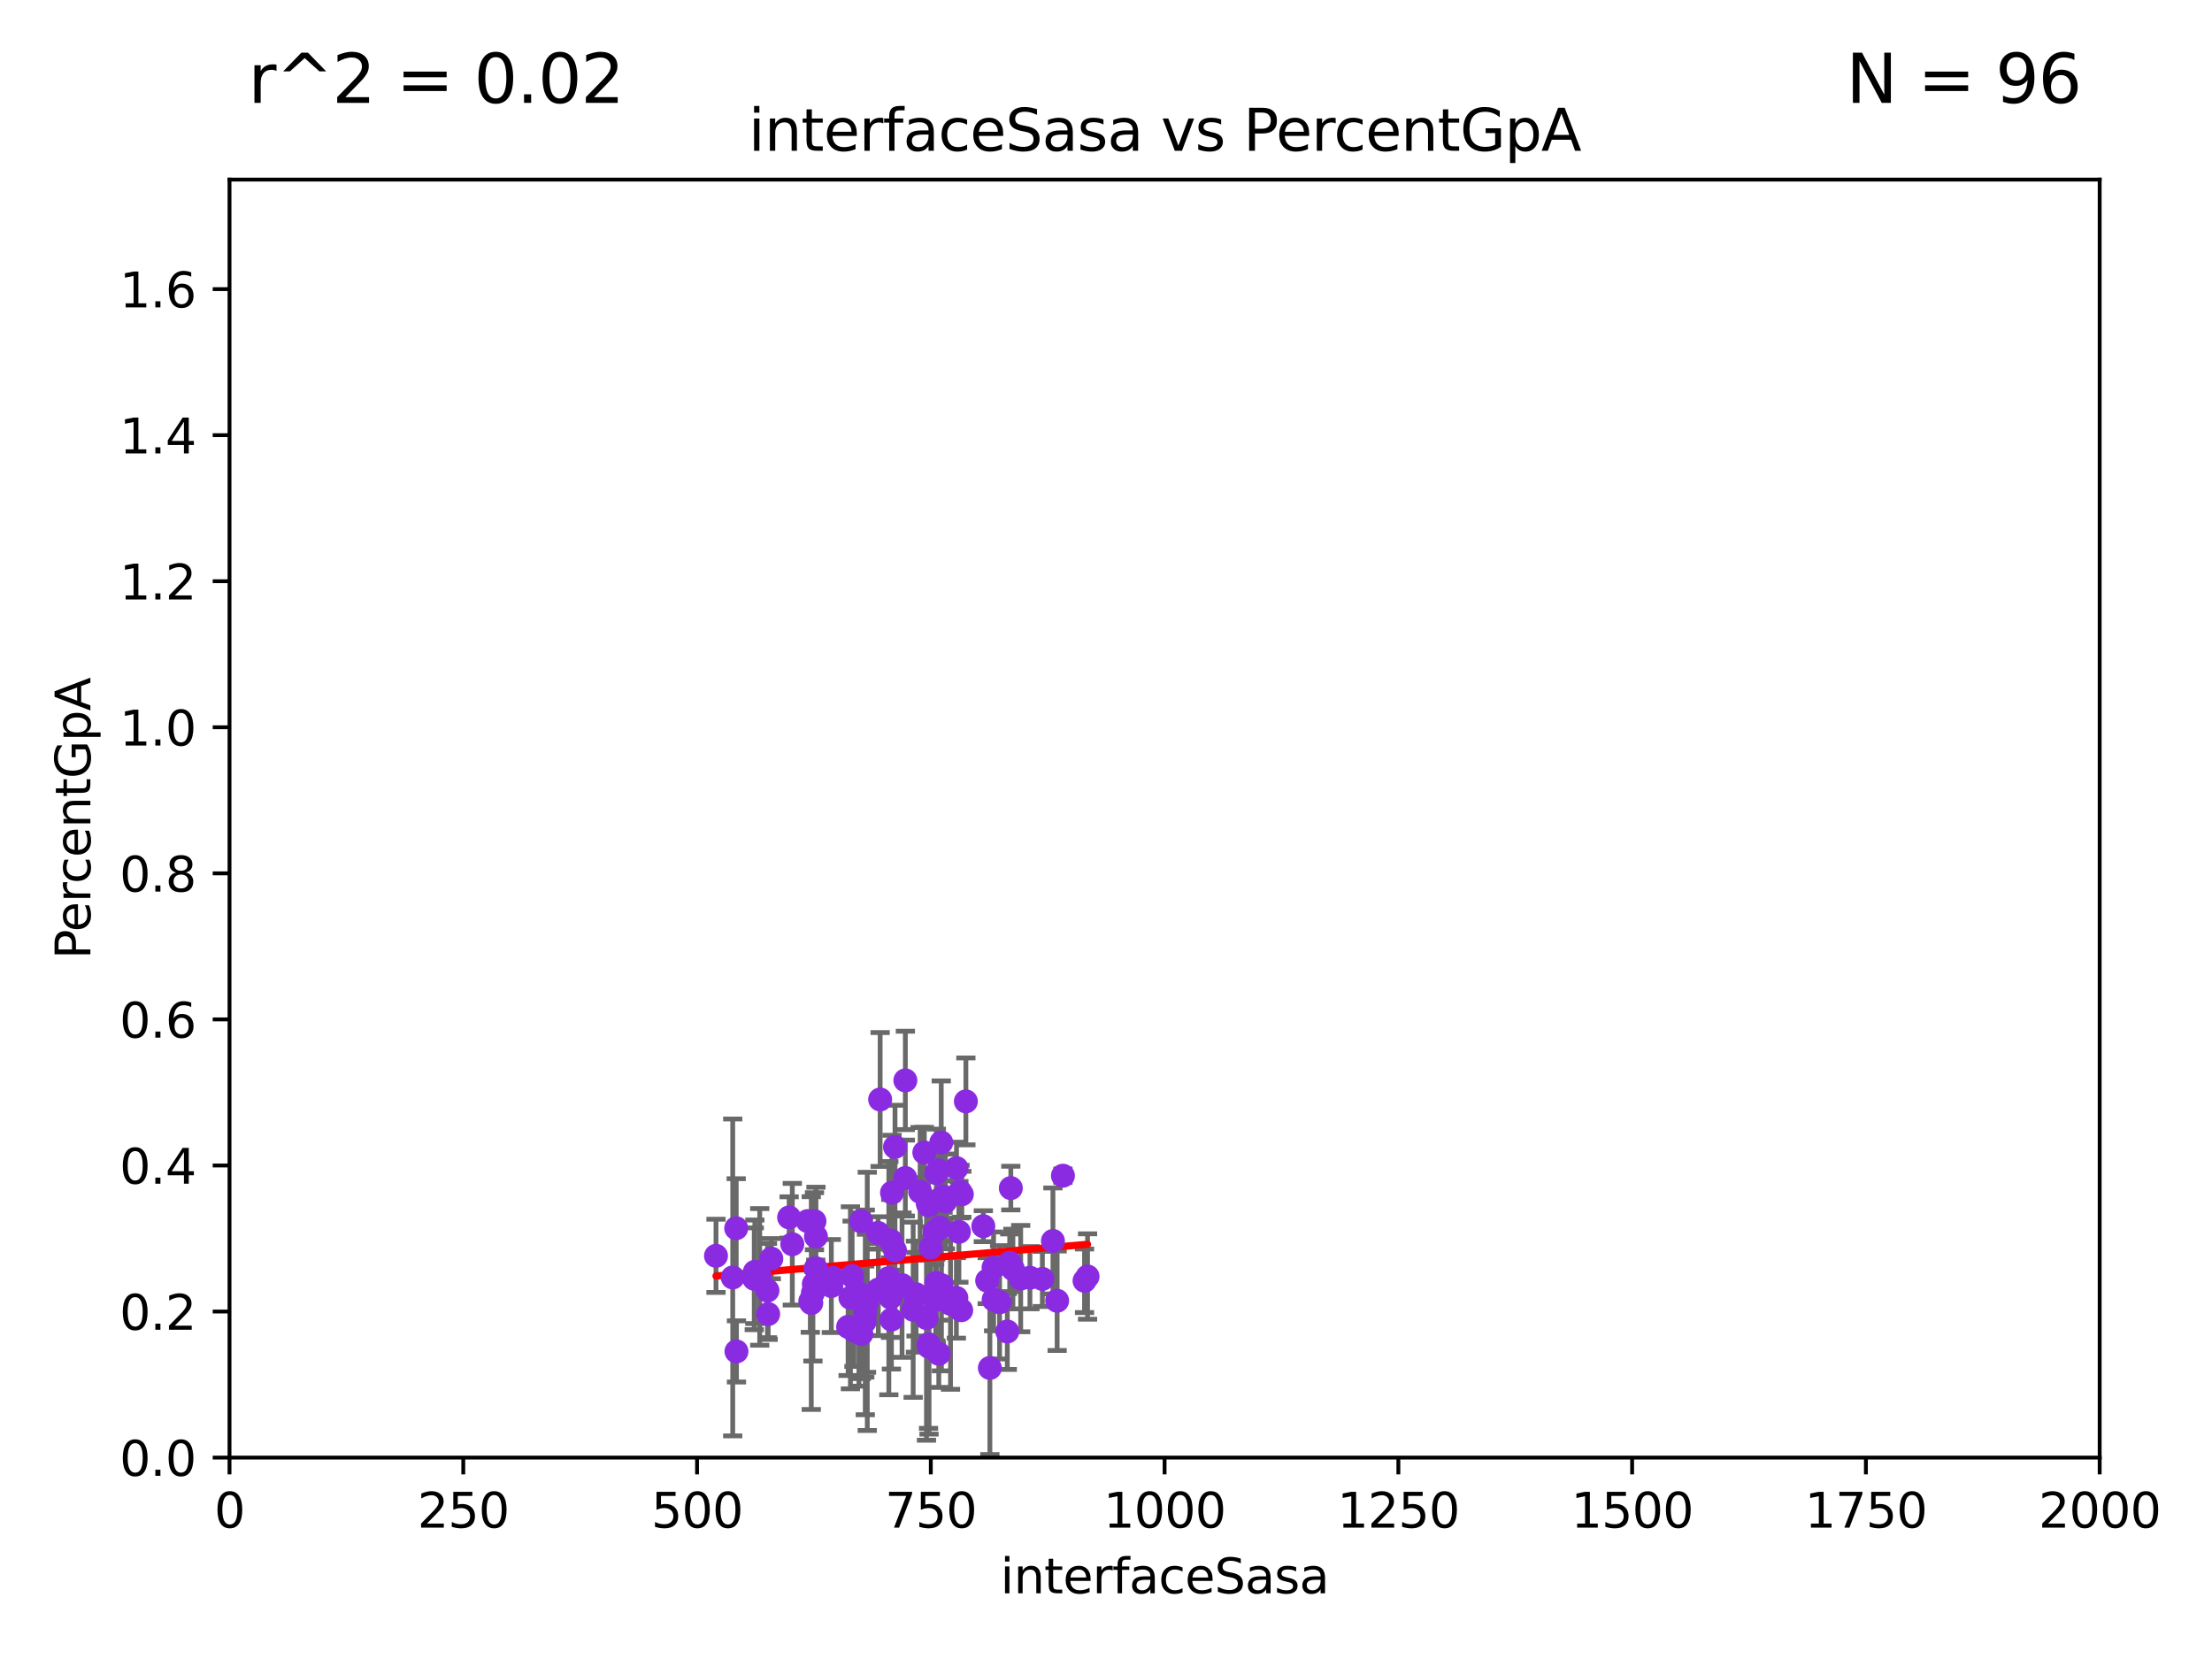 <?xml version="1.0" encoding="utf-8" standalone="no"?>
<!DOCTYPE svg PUBLIC "-//W3C//DTD SVG 1.1//EN"
  "http://www.w3.org/Graphics/SVG/1.1/DTD/svg11.dtd">
<svg xmlns:xlink="http://www.w3.org/1999/xlink" width="460.8pt" height="345.6pt" viewBox="0 0 460.8 345.6" xmlns="http://www.w3.org/2000/svg" version="1.1">
 <defs>
  <style type="text/css">*{stroke-linejoin: round; stroke-linecap: butt}</style>
 </defs>
 <g id="figure_1">
  <g id="patch_1">
   <path d="M 0 345.6 
L 460.8 345.6 
L 460.8 0 
L 0 0 
z
" style="fill: #ffffff"/>
  </g>
  <g id="axes_1">
   <g id="patch_2">
    <path d="M 47.81 303.64 
L 437.4 303.64 
L 437.4 37.411 
L 47.81 37.411 
z
" style="fill: #ffffff"/>
   </g>
   <g id="PathCollection_1">
    <defs>
     <path id="m6538b63ada" d="M 0 1.118 
C 0.297 1.118 0.581 1 0.791 0.791 
C 1 0.581 1.118 0.297 1.118 0 
C 1.118 -0.297 1 -0.581 0.791 -0.791 
C 0.581 -1 0.297 -1.118 0 -1.118 
C -0.297 -1.118 -0.581 -1 -0.791 -0.791 
C -1 -0.581 -1.118 -0.297 -1.118 0 
C -1.118 0.297 -1 0.581 -0.791 0.791 
C -0.581 1 -0.297 1.118 0 1.118 
z
" style="stroke: #8a2be2"/>
    </defs>
    <g clip-path="url(#p13054b917e)">
     <use xlink:href="#m6538b63ada" x="160.02" y="273.738" style="fill: #8a2be2; stroke: #8a2be2"/>
     <use xlink:href="#m6538b63ada" x="185.7" y="274.892" style="fill: #8a2be2; stroke: #8a2be2"/>
     <use xlink:href="#m6538b63ada" x="199.756" y="256.616" style="fill: #8a2be2; stroke: #8a2be2"/>
     <use xlink:href="#m6538b63ada" x="193.433" y="251.121" style="fill: #8a2be2; stroke: #8a2be2"/>
     <use xlink:href="#m6538b63ada" x="177.158" y="270.352" style="fill: #8a2be2; stroke: #8a2be2"/>
     <use xlink:href="#m6538b63ada" x="193.431" y="280.024" style="fill: #8a2be2; stroke: #8a2be2"/>
     <use xlink:href="#m6538b63ada" x="221.427" y="244.92" style="fill: #8a2be2; stroke: #8a2be2"/>
     <use xlink:href="#m6538b63ada" x="188.6" y="245.407" style="fill: #8a2be2; stroke: #8a2be2"/>
     <use xlink:href="#m6538b63ada" x="190.23" y="272.845" style="fill: #8a2be2; stroke: #8a2be2"/>
     <use xlink:href="#m6538b63ada" x="195.057" y="267.259" style="fill: #8a2be2; stroke: #8a2be2"/>
     <use xlink:href="#m6538b63ada" x="196.119" y="267.731" style="fill: #8a2be2; stroke: #8a2be2"/>
     <use xlink:href="#m6538b63ada" x="204.842" y="255.44" style="fill: #8a2be2; stroke: #8a2be2"/>
     <use xlink:href="#m6538b63ada" x="169.668" y="254.4" style="fill: #8a2be2; stroke: #8a2be2"/>
     <use xlink:href="#m6538b63ada" x="169.539" y="267.488" style="fill: #8a2be2; stroke: #8a2be2"/>
     <use xlink:href="#m6538b63ada" x="169.346" y="269.338" style="fill: #8a2be2; stroke: #8a2be2"/>
     <use xlink:href="#m6538b63ada" x="193.893" y="259.904" style="fill: #8a2be2; stroke: #8a2be2"/>
     <use xlink:href="#m6538b63ada" x="168.803" y="271.057" style="fill: #8a2be2; stroke: #8a2be2"/>
     <use xlink:href="#m6538b63ada" x="180.504" y="271.497" style="fill: #8a2be2; stroke: #8a2be2"/>
     <use xlink:href="#m6538b63ada" x="190.704" y="270.121" style="fill: #8a2be2; stroke: #8a2be2"/>
     <use xlink:href="#m6538b63ada" x="178.605" y="270.237" style="fill: #8a2be2; stroke: #8a2be2"/>
     <use xlink:href="#m6538b63ada" x="157.125" y="266.397" style="fill: #8a2be2; stroke: #8a2be2"/>
     <use xlink:href="#m6538b63ada" x="153.42" y="281.525" style="fill: #8a2be2; stroke: #8a2be2"/>
     <use xlink:href="#m6538b63ada" x="173.529" y="266.217" style="fill: #8a2be2; stroke: #8a2be2"/>
     <use xlink:href="#m6538b63ada" x="196.456" y="249.24" style="fill: #8a2be2; stroke: #8a2be2"/>
     <use xlink:href="#m6538b63ada" x="185.82" y="248.455" style="fill: #8a2be2; stroke: #8a2be2"/>
     <use xlink:href="#m6538b63ada" x="178.934" y="276.84" style="fill: #8a2be2; stroke: #8a2be2"/>
     <use xlink:href="#m6538b63ada" x="169.002" y="271.453" style="fill: #8a2be2; stroke: #8a2be2"/>
     <use xlink:href="#m6538b63ada" x="169.931" y="264.2" style="fill: #8a2be2; stroke: #8a2be2"/>
     <use xlink:href="#m6538b63ada" x="186.444" y="260.496" style="fill: #8a2be2; stroke: #8a2be2"/>
     <use xlink:href="#m6538b63ada" x="173.182" y="267.901" style="fill: #8a2be2; stroke: #8a2be2"/>
     <use xlink:href="#m6538b63ada" x="169.974" y="257.605" style="fill: #8a2be2; stroke: #8a2be2"/>
     <use xlink:href="#m6538b63ada" x="178.823" y="269.322" style="fill: #8a2be2; stroke: #8a2be2"/>
     <use xlink:href="#m6538b63ada" x="179.39" y="254.396" style="fill: #8a2be2; stroke: #8a2be2"/>
     <use xlink:href="#m6538b63ada" x="187.91" y="267.714" style="fill: #8a2be2; stroke: #8a2be2"/>
     <use xlink:href="#m6538b63ada" x="177.51" y="265.845" style="fill: #8a2be2; stroke: #8a2be2"/>
     <use xlink:href="#m6538b63ada" x="164.391" y="253.609" style="fill: #8a2be2; stroke: #8a2be2"/>
     <use xlink:href="#m6538b63ada" x="191.682" y="248.269" style="fill: #8a2be2; stroke: #8a2be2"/>
     <use xlink:href="#m6538b63ada" x="193.261" y="250.692" style="fill: #8a2be2; stroke: #8a2be2"/>
     <use xlink:href="#m6538b63ada" x="180.253" y="273.394" style="fill: #8a2be2; stroke: #8a2be2"/>
     <use xlink:href="#m6538b63ada" x="182.916" y="256.841" style="fill: #8a2be2; stroke: #8a2be2"/>
     <use xlink:href="#m6538b63ada" x="186.446" y="238.927" style="fill: #8a2be2; stroke: #8a2be2"/>
     <use xlink:href="#m6538b63ada" x="195.469" y="243.784" style="fill: #8a2be2; stroke: #8a2be2"/>
     <use xlink:href="#m6538b63ada" x="200.366" y="248.794" style="fill: #8a2be2; stroke: #8a2be2"/>
     <use xlink:href="#m6538b63ada" x="226.558" y="265.92" style="fill: #8a2be2; stroke: #8a2be2"/>
     <use xlink:href="#m6538b63ada" x="149.156" y="261.612" style="fill: #8a2be2; stroke: #8a2be2"/>
     <use xlink:href="#m6538b63ada" x="160.684" y="262.2" style="fill: #8a2be2; stroke: #8a2be2"/>
     <use xlink:href="#m6538b63ada" x="158.265" y="265.999" style="fill: #8a2be2; stroke: #8a2be2"/>
     <use xlink:href="#m6538b63ada" x="217.145" y="266.422" style="fill: #8a2be2; stroke: #8a2be2"/>
     <use xlink:href="#m6538b63ada" x="194.939" y="270.817" style="fill: #8a2be2; stroke: #8a2be2"/>
     <use xlink:href="#m6538b63ada" x="168.246" y="254.37" style="fill: #8a2be2; stroke: #8a2be2"/>
     <use xlink:href="#m6538b63ada" x="205.648" y="266.783" style="fill: #8a2be2; stroke: #8a2be2"/>
     <use xlink:href="#m6538b63ada" x="206.211" y="284.969" style="fill: #8a2be2; stroke: #8a2be2"/>
     <use xlink:href="#m6538b63ada" x="198.007" y="271.61" style="fill: #8a2be2; stroke: #8a2be2"/>
     <use xlink:href="#m6538b63ada" x="193.53" y="280.572" style="fill: #8a2be2; stroke: #8a2be2"/>
     <use xlink:href="#m6538b63ada" x="208.233" y="271.293" style="fill: #8a2be2; stroke: #8a2be2"/>
     <use xlink:href="#m6538b63ada" x="220.223" y="270.969" style="fill: #8a2be2; stroke: #8a2be2"/>
     <use xlink:href="#m6538b63ada" x="192.552" y="240.094" style="fill: #8a2be2; stroke: #8a2be2"/>
     <use xlink:href="#m6538b63ada" x="219.346" y="258.515" style="fill: #8a2be2; stroke: #8a2be2"/>
     <use xlink:href="#m6538b63ada" x="185.162" y="266.265" style="fill: #8a2be2; stroke: #8a2be2"/>
     <use xlink:href="#m6538b63ada" x="183.35" y="229.043" style="fill: #8a2be2; stroke: #8a2be2"/>
     <use xlink:href="#m6538b63ada" x="179.431" y="277.888" style="fill: #8a2be2; stroke: #8a2be2"/>
     <use xlink:href="#m6538b63ada" x="199.23" y="270.371" style="fill: #8a2be2; stroke: #8a2be2"/>
     <use xlink:href="#m6538b63ada" x="196.08" y="238.007" style="fill: #8a2be2; stroke: #8a2be2"/>
     <use xlink:href="#m6538b63ada" x="209.839" y="277.376" style="fill: #8a2be2; stroke: #8a2be2"/>
     <use xlink:href="#m6538b63ada" x="157.252" y="264.939" style="fill: #8a2be2; stroke: #8a2be2"/>
     <use xlink:href="#m6538b63ada" x="225.929" y="266.812" style="fill: #8a2be2; stroke: #8a2be2"/>
     <use xlink:href="#m6538b63ada" x="188.602" y="225.066" style="fill: #8a2be2; stroke: #8a2be2"/>
     <use xlink:href="#m6538b63ada" x="185.511" y="270.322" style="fill: #8a2be2; stroke: #8a2be2"/>
     <use xlink:href="#m6538b63ada" x="165.053" y="259.197" style="fill: #8a2be2; stroke: #8a2be2"/>
     <use xlink:href="#m6538b63ada" x="214.556" y="266.174" style="fill: #8a2be2; stroke: #8a2be2"/>
     <use xlink:href="#m6538b63ada" x="152.641" y="266.114" style="fill: #8a2be2; stroke: #8a2be2"/>
     <use xlink:href="#m6538b63ada" x="180.142" y="275.306" style="fill: #8a2be2; stroke: #8a2be2"/>
     <use xlink:href="#m6538b63ada" x="206.993" y="270.728" style="fill: #8a2be2; stroke: #8a2be2"/>
     <use xlink:href="#m6538b63ada" x="177.892" y="277.204" style="fill: #8a2be2; stroke: #8a2be2"/>
     <use xlink:href="#m6538b63ada" x="200.235" y="272.946" style="fill: #8a2be2; stroke: #8a2be2"/>
     <use xlink:href="#m6538b63ada" x="210.573" y="247.502" style="fill: #8a2be2; stroke: #8a2be2"/>
     <use xlink:href="#m6538b63ada" x="176.677" y="276.411" style="fill: #8a2be2; stroke: #8a2be2"/>
     <use xlink:href="#m6538b63ada" x="153.364" y="255.866" style="fill: #8a2be2; stroke: #8a2be2"/>
     <use xlink:href="#m6538b63ada" x="201.211" y="229.439" style="fill: #8a2be2; stroke: #8a2be2"/>
     <use xlink:href="#m6538b63ada" x="194.705" y="256.614" style="fill: #8a2be2; stroke: #8a2be2"/>
     <use xlink:href="#m6538b63ada" x="195.733" y="255.745" style="fill: #8a2be2; stroke: #8a2be2"/>
     <use xlink:href="#m6538b63ada" x="190.827" y="269.614" style="fill: #8a2be2; stroke: #8a2be2"/>
     <use xlink:href="#m6538b63ada" x="185.559" y="258.432" style="fill: #8a2be2; stroke: #8a2be2"/>
     <use xlink:href="#m6538b63ada" x="159.876" y="268.845" style="fill: #8a2be2; stroke: #8a2be2"/>
     <use xlink:href="#m6538b63ada" x="199.259" y="243.341" style="fill: #8a2be2; stroke: #8a2be2"/>
     <use xlink:href="#m6538b63ada" x="182.969" y="268.643" style="fill: #8a2be2; stroke: #8a2be2"/>
     <use xlink:href="#m6538b63ada" x="193.002" y="274.572" style="fill: #8a2be2; stroke: #8a2be2"/>
     <use xlink:href="#m6538b63ada" x="180.67" y="271.102" style="fill: #8a2be2; stroke: #8a2be2"/>
     <use xlink:href="#m6538b63ada" x="196.947" y="250.27" style="fill: #8a2be2; stroke: #8a2be2"/>
     <use xlink:href="#m6538b63ada" x="211.005" y="264.366" style="fill: #8a2be2; stroke: #8a2be2"/>
     <use xlink:href="#m6538b63ada" x="199.992" y="248.228" style="fill: #8a2be2; stroke: #8a2be2"/>
     <use xlink:href="#m6538b63ada" x="210.341" y="263.06" style="fill: #8a2be2; stroke: #8a2be2"/>
     <use xlink:href="#m6538b63ada" x="206.977" y="264.046" style="fill: #8a2be2; stroke: #8a2be2"/>
     <use xlink:href="#m6538b63ada" x="195.054" y="244.392" style="fill: #8a2be2; stroke: #8a2be2"/>
     <use xlink:href="#m6538b63ada" x="195.568" y="282.016" style="fill: #8a2be2; stroke: #8a2be2"/>
     <use xlink:href="#m6538b63ada" x="212.63" y="266.355" style="fill: #8a2be2; stroke: #8a2be2"/>
    </g>
   </g>
   <g id="matplotlib.axis_1">
    <g id="xtick_1">
     <g id="line2d_1">
      <defs>
       <path id="m78901914f8" d="M 0 0 
L 0 3.5 
" style="stroke: #000000; stroke-width: 0.8"/>
      </defs>
      <g>
       <use xlink:href="#m78901914f8" x="47.81" y="303.64" style="stroke: #000000; stroke-width: 0.8"/>
      </g>
     </g>
     <g id="text_1">
      <!-- 0 -->
      <g transform="translate(44.629 318.238)scale(0.1 -0.1)">
       <defs>
        <path id="DejaVuSans-30" d="M 2034 4250 
Q 1547 4250 1301 3770 
Q 1056 3291 1056 2328 
Q 1056 1369 1301 889 
Q 1547 409 2034 409 
Q 2525 409 2770 889 
Q 3016 1369 3016 2328 
Q 3016 3291 2770 3770 
Q 2525 4250 2034 4250 
z
M 2034 4750 
Q 2819 4750 3233 4129 
Q 3647 3509 3647 2328 
Q 3647 1150 3233 529 
Q 2819 -91 2034 -91 
Q 1250 -91 836 529 
Q 422 1150 422 2328 
Q 422 3509 836 4129 
Q 1250 4750 2034 4750 
z
" transform="scale(0.016)"/>
       </defs>
       <use xlink:href="#DejaVuSans-30"/>
      </g>
     </g>
    </g>
    <g id="xtick_2">
     <g id="line2d_2">
      <g>
       <use xlink:href="#m78901914f8" x="96.509" y="303.64" style="stroke: #000000; stroke-width: 0.8"/>
      </g>
     </g>
     <g id="text_2">
      <!-- 250 -->
      <g transform="translate(86.965 318.238)scale(0.1 -0.1)">
       <defs>
        <path id="DejaVuSans-32" d="M 1228 531 
L 3431 531 
L 3431 0 
L 469 0 
L 469 531 
Q 828 903 1448 1529 
Q 2069 2156 2228 2338 
Q 2531 2678 2651 2914 
Q 2772 3150 2772 3378 
Q 2772 3750 2511 3984 
Q 2250 4219 1831 4219 
Q 1534 4219 1204 4116 
Q 875 4013 500 3803 
L 500 4441 
Q 881 4594 1212 4672 
Q 1544 4750 1819 4750 
Q 2544 4750 2975 4387 
Q 3406 4025 3406 3419 
Q 3406 3131 3298 2873 
Q 3191 2616 2906 2266 
Q 2828 2175 2409 1742 
Q 1991 1309 1228 531 
z
" transform="scale(0.016)"/>
        <path id="DejaVuSans-35" d="M 691 4666 
L 3169 4666 
L 3169 4134 
L 1269 4134 
L 1269 2991 
Q 1406 3038 1543 3061 
Q 1681 3084 1819 3084 
Q 2600 3084 3056 2656 
Q 3513 2228 3513 1497 
Q 3513 744 3044 326 
Q 2575 -91 1722 -91 
Q 1428 -91 1123 -41 
Q 819 9 494 109 
L 494 744 
Q 775 591 1075 516 
Q 1375 441 1709 441 
Q 2250 441 2565 725 
Q 2881 1009 2881 1497 
Q 2881 1984 2565 2268 
Q 2250 2553 1709 2553 
Q 1456 2553 1204 2497 
Q 953 2441 691 2322 
L 691 4666 
z
" transform="scale(0.016)"/>
       </defs>
       <use xlink:href="#DejaVuSans-32"/>
       <use xlink:href="#DejaVuSans-35" x="63.623"/>
       <use xlink:href="#DejaVuSans-30" x="127.246"/>
      </g>
     </g>
    </g>
    <g id="xtick_3">
     <g id="line2d_3">
      <g>
       <use xlink:href="#m78901914f8" x="145.208" y="303.64" style="stroke: #000000; stroke-width: 0.8"/>
      </g>
     </g>
     <g id="text_3">
      <!-- 500 -->
      <g transform="translate(135.664 318.238)scale(0.1 -0.1)">
       <use xlink:href="#DejaVuSans-35"/>
       <use xlink:href="#DejaVuSans-30" x="63.623"/>
       <use xlink:href="#DejaVuSans-30" x="127.246"/>
      </g>
     </g>
    </g>
    <g id="xtick_4">
     <g id="line2d_4">
      <g>
       <use xlink:href="#m78901914f8" x="193.906" y="303.64" style="stroke: #000000; stroke-width: 0.8"/>
      </g>
     </g>
     <g id="text_4">
      <!-- 750 -->
      <g transform="translate(184.363 318.238)scale(0.1 -0.1)">
       <defs>
        <path id="DejaVuSans-37" d="M 525 4666 
L 3525 4666 
L 3525 4397 
L 1831 0 
L 1172 0 
L 2766 4134 
L 525 4134 
L 525 4666 
z
" transform="scale(0.016)"/>
       </defs>
       <use xlink:href="#DejaVuSans-37"/>
       <use xlink:href="#DejaVuSans-35" x="63.623"/>
       <use xlink:href="#DejaVuSans-30" x="127.246"/>
      </g>
     </g>
    </g>
    <g id="xtick_5">
     <g id="line2d_5">
      <g>
       <use xlink:href="#m78901914f8" x="242.605" y="303.64" style="stroke: #000000; stroke-width: 0.8"/>
      </g>
     </g>
     <g id="text_5">
      <!-- 1000 -->
      <g transform="translate(229.88 318.238)scale(0.1 -0.1)">
       <defs>
        <path id="DejaVuSans-31" d="M 794 531 
L 1825 531 
L 1825 4091 
L 703 3866 
L 703 4441 
L 1819 4666 
L 2450 4666 
L 2450 531 
L 3481 531 
L 3481 0 
L 794 0 
L 794 531 
z
" transform="scale(0.016)"/>
       </defs>
       <use xlink:href="#DejaVuSans-31"/>
       <use xlink:href="#DejaVuSans-30" x="63.623"/>
       <use xlink:href="#DejaVuSans-30" x="127.246"/>
       <use xlink:href="#DejaVuSans-30" x="190.869"/>
      </g>
     </g>
    </g>
    <g id="xtick_6">
     <g id="line2d_6">
      <g>
       <use xlink:href="#m78901914f8" x="291.304" y="303.64" style="stroke: #000000; stroke-width: 0.8"/>
      </g>
     </g>
     <g id="text_6">
      <!-- 1250 -->
      <g transform="translate(278.579 318.238)scale(0.1 -0.1)">
       <use xlink:href="#DejaVuSans-31"/>
       <use xlink:href="#DejaVuSans-32" x="63.623"/>
       <use xlink:href="#DejaVuSans-35" x="127.246"/>
       <use xlink:href="#DejaVuSans-30" x="190.869"/>
      </g>
     </g>
    </g>
    <g id="xtick_7">
     <g id="line2d_7">
      <g>
       <use xlink:href="#m78901914f8" x="340.002" y="303.64" style="stroke: #000000; stroke-width: 0.8"/>
      </g>
     </g>
     <g id="text_7">
      <!-- 1500 -->
      <g transform="translate(327.277 318.238)scale(0.1 -0.1)">
       <use xlink:href="#DejaVuSans-31"/>
       <use xlink:href="#DejaVuSans-35" x="63.623"/>
       <use xlink:href="#DejaVuSans-30" x="127.246"/>
       <use xlink:href="#DejaVuSans-30" x="190.869"/>
      </g>
     </g>
    </g>
    <g id="xtick_8">
     <g id="line2d_8">
      <g>
       <use xlink:href="#m78901914f8" x="388.701" y="303.64" style="stroke: #000000; stroke-width: 0.8"/>
      </g>
     </g>
     <g id="text_8">
      <!-- 1750 -->
      <g transform="translate(375.976 318.238)scale(0.1 -0.1)">
       <use xlink:href="#DejaVuSans-31"/>
       <use xlink:href="#DejaVuSans-37" x="63.623"/>
       <use xlink:href="#DejaVuSans-35" x="127.246"/>
       <use xlink:href="#DejaVuSans-30" x="190.869"/>
      </g>
     </g>
    </g>
    <g id="xtick_9">
     <g id="line2d_9">
      <g>
       <use xlink:href="#m78901914f8" x="437.4" y="303.64" style="stroke: #000000; stroke-width: 0.8"/>
      </g>
     </g>
     <g id="text_9">
      <!-- 2000 -->
      <g transform="translate(424.675 318.238)scale(0.1 -0.1)">
       <use xlink:href="#DejaVuSans-32"/>
       <use xlink:href="#DejaVuSans-30" x="63.623"/>
       <use xlink:href="#DejaVuSans-30" x="127.246"/>
       <use xlink:href="#DejaVuSans-30" x="190.869"/>
      </g>
     </g>
    </g>
    <g id="text_10">
     <!-- interfaceSasa -->
     <g transform="translate(208.398 331.917)scale(0.1 -0.1)">
      <defs>
       <path id="DejaVuSans-69" d="M 603 3500 
L 1178 3500 
L 1178 0 
L 603 0 
L 603 3500 
z
M 603 4863 
L 1178 4863 
L 1178 4134 
L 603 4134 
L 603 4863 
z
" transform="scale(0.016)"/>
       <path id="DejaVuSans-6e" d="M 3513 2113 
L 3513 0 
L 2938 0 
L 2938 2094 
Q 2938 2591 2744 2837 
Q 2550 3084 2163 3084 
Q 1697 3084 1428 2787 
Q 1159 2491 1159 1978 
L 1159 0 
L 581 0 
L 581 3500 
L 1159 3500 
L 1159 2956 
Q 1366 3272 1645 3428 
Q 1925 3584 2291 3584 
Q 2894 3584 3203 3211 
Q 3513 2838 3513 2113 
z
" transform="scale(0.016)"/>
       <path id="DejaVuSans-74" d="M 1172 4494 
L 1172 3500 
L 2356 3500 
L 2356 3053 
L 1172 3053 
L 1172 1153 
Q 1172 725 1289 603 
Q 1406 481 1766 481 
L 2356 481 
L 2356 0 
L 1766 0 
Q 1100 0 847 248 
Q 594 497 594 1153 
L 594 3053 
L 172 3053 
L 172 3500 
L 594 3500 
L 594 4494 
L 1172 4494 
z
" transform="scale(0.016)"/>
       <path id="DejaVuSans-65" d="M 3597 1894 
L 3597 1613 
L 953 1613 
Q 991 1019 1311 708 
Q 1631 397 2203 397 
Q 2534 397 2845 478 
Q 3156 559 3463 722 
L 3463 178 
Q 3153 47 2828 -22 
Q 2503 -91 2169 -91 
Q 1331 -91 842 396 
Q 353 884 353 1716 
Q 353 2575 817 3079 
Q 1281 3584 2069 3584 
Q 2775 3584 3186 3129 
Q 3597 2675 3597 1894 
z
M 3022 2063 
Q 3016 2534 2758 2815 
Q 2500 3097 2075 3097 
Q 1594 3097 1305 2825 
Q 1016 2553 972 2059 
L 3022 2063 
z
" transform="scale(0.016)"/>
       <path id="DejaVuSans-72" d="M 2631 2963 
Q 2534 3019 2420 3045 
Q 2306 3072 2169 3072 
Q 1681 3072 1420 2755 
Q 1159 2438 1159 1844 
L 1159 0 
L 581 0 
L 581 3500 
L 1159 3500 
L 1159 2956 
Q 1341 3275 1631 3429 
Q 1922 3584 2338 3584 
Q 2397 3584 2469 3576 
Q 2541 3569 2628 3553 
L 2631 2963 
z
" transform="scale(0.016)"/>
       <path id="DejaVuSans-66" d="M 2375 4863 
L 2375 4384 
L 1825 4384 
Q 1516 4384 1395 4259 
Q 1275 4134 1275 3809 
L 1275 3500 
L 2222 3500 
L 2222 3053 
L 1275 3053 
L 1275 0 
L 697 0 
L 697 3053 
L 147 3053 
L 147 3500 
L 697 3500 
L 697 3744 
Q 697 4328 969 4595 
Q 1241 4863 1831 4863 
L 2375 4863 
z
" transform="scale(0.016)"/>
       <path id="DejaVuSans-61" d="M 2194 1759 
Q 1497 1759 1228 1600 
Q 959 1441 959 1056 
Q 959 750 1161 570 
Q 1363 391 1709 391 
Q 2188 391 2477 730 
Q 2766 1069 2766 1631 
L 2766 1759 
L 2194 1759 
z
M 3341 1997 
L 3341 0 
L 2766 0 
L 2766 531 
Q 2569 213 2275 61 
Q 1981 -91 1556 -91 
Q 1019 -91 701 211 
Q 384 513 384 1019 
Q 384 1609 779 1909 
Q 1175 2209 1959 2209 
L 2766 2209 
L 2766 2266 
Q 2766 2663 2505 2880 
Q 2244 3097 1772 3097 
Q 1472 3097 1187 3025 
Q 903 2953 641 2809 
L 641 3341 
Q 956 3463 1253 3523 
Q 1550 3584 1831 3584 
Q 2591 3584 2966 3190 
Q 3341 2797 3341 1997 
z
" transform="scale(0.016)"/>
       <path id="DejaVuSans-63" d="M 3122 3366 
L 3122 2828 
Q 2878 2963 2633 3030 
Q 2388 3097 2138 3097 
Q 1578 3097 1268 2742 
Q 959 2388 959 1747 
Q 959 1106 1268 751 
Q 1578 397 2138 397 
Q 2388 397 2633 464 
Q 2878 531 3122 666 
L 3122 134 
Q 2881 22 2623 -34 
Q 2366 -91 2075 -91 
Q 1284 -91 818 406 
Q 353 903 353 1747 
Q 353 2603 823 3093 
Q 1294 3584 2113 3584 
Q 2378 3584 2631 3529 
Q 2884 3475 3122 3366 
z
" transform="scale(0.016)"/>
       <path id="DejaVuSans-53" d="M 3425 4513 
L 3425 3897 
Q 3066 4069 2747 4153 
Q 2428 4238 2131 4238 
Q 1616 4238 1336 4038 
Q 1056 3838 1056 3469 
Q 1056 3159 1242 3001 
Q 1428 2844 1947 2747 
L 2328 2669 
Q 3034 2534 3370 2195 
Q 3706 1856 3706 1288 
Q 3706 609 3251 259 
Q 2797 -91 1919 -91 
Q 1588 -91 1214 -16 
Q 841 59 441 206 
L 441 856 
Q 825 641 1194 531 
Q 1563 422 1919 422 
Q 2459 422 2753 634 
Q 3047 847 3047 1241 
Q 3047 1584 2836 1778 
Q 2625 1972 2144 2069 
L 1759 2144 
Q 1053 2284 737 2584 
Q 422 2884 422 3419 
Q 422 4038 858 4394 
Q 1294 4750 2059 4750 
Q 2388 4750 2728 4690 
Q 3069 4631 3425 4513 
z
" transform="scale(0.016)"/>
       <path id="DejaVuSans-73" d="M 2834 3397 
L 2834 2853 
Q 2591 2978 2328 3040 
Q 2066 3103 1784 3103 
Q 1356 3103 1142 2972 
Q 928 2841 928 2578 
Q 928 2378 1081 2264 
Q 1234 2150 1697 2047 
L 1894 2003 
Q 2506 1872 2764 1633 
Q 3022 1394 3022 966 
Q 3022 478 2636 193 
Q 2250 -91 1575 -91 
Q 1294 -91 989 -36 
Q 684 19 347 128 
L 347 722 
Q 666 556 975 473 
Q 1284 391 1588 391 
Q 1994 391 2212 530 
Q 2431 669 2431 922 
Q 2431 1156 2273 1281 
Q 2116 1406 1581 1522 
L 1381 1569 
Q 847 1681 609 1914 
Q 372 2147 372 2553 
Q 372 3047 722 3315 
Q 1072 3584 1716 3584 
Q 2034 3584 2315 3537 
Q 2597 3491 2834 3397 
z
" transform="scale(0.016)"/>
      </defs>
      <use xlink:href="#DejaVuSans-69"/>
      <use xlink:href="#DejaVuSans-6e" x="27.783"/>
      <use xlink:href="#DejaVuSans-74" x="91.162"/>
      <use xlink:href="#DejaVuSans-65" x="130.371"/>
      <use xlink:href="#DejaVuSans-72" x="191.895"/>
      <use xlink:href="#DejaVuSans-66" x="233.008"/>
      <use xlink:href="#DejaVuSans-61" x="268.213"/>
      <use xlink:href="#DejaVuSans-63" x="329.492"/>
      <use xlink:href="#DejaVuSans-65" x="384.473"/>
      <use xlink:href="#DejaVuSans-53" x="445.996"/>
      <use xlink:href="#DejaVuSans-61" x="509.473"/>
      <use xlink:href="#DejaVuSans-73" x="570.752"/>
      <use xlink:href="#DejaVuSans-61" x="622.852"/>
     </g>
    </g>
   </g>
   <g id="matplotlib.axis_2">
    <g id="ytick_1">
     <g id="line2d_10">
      <defs>
       <path id="m76526e2914" d="M 0 0 
L -3.5 0 
" style="stroke: #000000; stroke-width: 0.8"/>
      </defs>
      <g>
       <use xlink:href="#m76526e2914" x="47.81" y="303.64" style="stroke: #000000; stroke-width: 0.8"/>
      </g>
     </g>
     <g id="text_11">
      <!-- 0.0 -->
      <g transform="translate(24.907 307.439)scale(0.1 -0.1)">
       <defs>
        <path id="DejaVuSans-2e" d="M 684 794 
L 1344 794 
L 1344 0 
L 684 0 
L 684 794 
z
" transform="scale(0.016)"/>
       </defs>
       <use xlink:href="#DejaVuSans-30"/>
       <use xlink:href="#DejaVuSans-2e" x="63.623"/>
       <use xlink:href="#DejaVuSans-30" x="95.41"/>
      </g>
     </g>
    </g>
    <g id="ytick_2">
     <g id="line2d_11">
      <g>
       <use xlink:href="#m76526e2914" x="47.81" y="273.214" style="stroke: #000000; stroke-width: 0.8"/>
      </g>
     </g>
     <g id="text_12">
      <!-- 0.2 -->
      <g transform="translate(24.907 277.013)scale(0.1 -0.1)">
       <use xlink:href="#DejaVuSans-30"/>
       <use xlink:href="#DejaVuSans-2e" x="63.623"/>
       <use xlink:href="#DejaVuSans-32" x="95.41"/>
      </g>
     </g>
    </g>
    <g id="ytick_3">
     <g id="line2d_12">
      <g>
       <use xlink:href="#m76526e2914" x="47.81" y="242.788" style="stroke: #000000; stroke-width: 0.8"/>
      </g>
     </g>
     <g id="text_13">
      <!-- 0.4 -->
      <g transform="translate(24.907 246.587)scale(0.1 -0.1)">
       <defs>
        <path id="DejaVuSans-34" d="M 2419 4116 
L 825 1625 
L 2419 1625 
L 2419 4116 
z
M 2253 4666 
L 3047 4666 
L 3047 1625 
L 3713 1625 
L 3713 1100 
L 3047 1100 
L 3047 0 
L 2419 0 
L 2419 1100 
L 313 1100 
L 313 1709 
L 2253 4666 
z
" transform="scale(0.016)"/>
       </defs>
       <use xlink:href="#DejaVuSans-30"/>
       <use xlink:href="#DejaVuSans-2e" x="63.623"/>
       <use xlink:href="#DejaVuSans-34" x="95.41"/>
      </g>
     </g>
    </g>
    <g id="ytick_4">
     <g id="line2d_13">
      <g>
       <use xlink:href="#m76526e2914" x="47.81" y="212.362" style="stroke: #000000; stroke-width: 0.8"/>
      </g>
     </g>
     <g id="text_14">
      <!-- 0.6 -->
      <g transform="translate(24.907 216.161)scale(0.1 -0.1)">
       <defs>
        <path id="DejaVuSans-36" d="M 2113 2584 
Q 1688 2584 1439 2293 
Q 1191 2003 1191 1497 
Q 1191 994 1439 701 
Q 1688 409 2113 409 
Q 2538 409 2786 701 
Q 3034 994 3034 1497 
Q 3034 2003 2786 2293 
Q 2538 2584 2113 2584 
z
M 3366 4563 
L 3366 3988 
Q 3128 4100 2886 4159 
Q 2644 4219 2406 4219 
Q 1781 4219 1451 3797 
Q 1122 3375 1075 2522 
Q 1259 2794 1537 2939 
Q 1816 3084 2150 3084 
Q 2853 3084 3261 2657 
Q 3669 2231 3669 1497 
Q 3669 778 3244 343 
Q 2819 -91 2113 -91 
Q 1303 -91 875 529 
Q 447 1150 447 2328 
Q 447 3434 972 4092 
Q 1497 4750 2381 4750 
Q 2619 4750 2861 4703 
Q 3103 4656 3366 4563 
z
" transform="scale(0.016)"/>
       </defs>
       <use xlink:href="#DejaVuSans-30"/>
       <use xlink:href="#DejaVuSans-2e" x="63.623"/>
       <use xlink:href="#DejaVuSans-36" x="95.41"/>
      </g>
     </g>
    </g>
    <g id="ytick_5">
     <g id="line2d_14">
      <g>
       <use xlink:href="#m76526e2914" x="47.81" y="181.935" style="stroke: #000000; stroke-width: 0.8"/>
      </g>
     </g>
     <g id="text_15">
      <!-- 0.8 -->
      <g transform="translate(24.907 185.735)scale(0.1 -0.1)">
       <defs>
        <path id="DejaVuSans-38" d="M 2034 2216 
Q 1584 2216 1326 1975 
Q 1069 1734 1069 1313 
Q 1069 891 1326 650 
Q 1584 409 2034 409 
Q 2484 409 2743 651 
Q 3003 894 3003 1313 
Q 3003 1734 2745 1975 
Q 2488 2216 2034 2216 
z
M 1403 2484 
Q 997 2584 770 2862 
Q 544 3141 544 3541 
Q 544 4100 942 4425 
Q 1341 4750 2034 4750 
Q 2731 4750 3128 4425 
Q 3525 4100 3525 3541 
Q 3525 3141 3298 2862 
Q 3072 2584 2669 2484 
Q 3125 2378 3379 2068 
Q 3634 1759 3634 1313 
Q 3634 634 3220 271 
Q 2806 -91 2034 -91 
Q 1263 -91 848 271 
Q 434 634 434 1313 
Q 434 1759 690 2068 
Q 947 2378 1403 2484 
z
M 1172 3481 
Q 1172 3119 1398 2916 
Q 1625 2713 2034 2713 
Q 2441 2713 2670 2916 
Q 2900 3119 2900 3481 
Q 2900 3844 2670 4047 
Q 2441 4250 2034 4250 
Q 1625 4250 1398 4047 
Q 1172 3844 1172 3481 
z
" transform="scale(0.016)"/>
       </defs>
       <use xlink:href="#DejaVuSans-30"/>
       <use xlink:href="#DejaVuSans-2e" x="63.623"/>
       <use xlink:href="#DejaVuSans-38" x="95.41"/>
      </g>
     </g>
    </g>
    <g id="ytick_6">
     <g id="line2d_15">
      <g>
       <use xlink:href="#m76526e2914" x="47.81" y="151.509" style="stroke: #000000; stroke-width: 0.8"/>
      </g>
     </g>
     <g id="text_16">
      <!-- 1.0 -->
      <g transform="translate(24.907 155.308)scale(0.1 -0.1)">
       <use xlink:href="#DejaVuSans-31"/>
       <use xlink:href="#DejaVuSans-2e" x="63.623"/>
       <use xlink:href="#DejaVuSans-30" x="95.41"/>
      </g>
     </g>
    </g>
    <g id="ytick_7">
     <g id="line2d_16">
      <g>
       <use xlink:href="#m76526e2914" x="47.81" y="121.083" style="stroke: #000000; stroke-width: 0.8"/>
      </g>
     </g>
     <g id="text_17">
      <!-- 1.2 -->
      <g transform="translate(24.907 124.882)scale(0.1 -0.1)">
       <use xlink:href="#DejaVuSans-31"/>
       <use xlink:href="#DejaVuSans-2e" x="63.623"/>
       <use xlink:href="#DejaVuSans-32" x="95.41"/>
      </g>
     </g>
    </g>
    <g id="ytick_8">
     <g id="line2d_17">
      <g>
       <use xlink:href="#m76526e2914" x="47.81" y="90.657" style="stroke: #000000; stroke-width: 0.8"/>
      </g>
     </g>
     <g id="text_18">
      <!-- 1.4 -->
      <g transform="translate(24.907 94.456)scale(0.1 -0.1)">
       <use xlink:href="#DejaVuSans-31"/>
       <use xlink:href="#DejaVuSans-2e" x="63.623"/>
       <use xlink:href="#DejaVuSans-34" x="95.41"/>
      </g>
     </g>
    </g>
    <g id="ytick_9">
     <g id="line2d_18">
      <g>
       <use xlink:href="#m76526e2914" x="47.81" y="60.231" style="stroke: #000000; stroke-width: 0.8"/>
      </g>
     </g>
     <g id="text_19">
      <!-- 1.6 -->
      <g transform="translate(24.907 64.03)scale(0.1 -0.1)">
       <use xlink:href="#DejaVuSans-31"/>
       <use xlink:href="#DejaVuSans-2e" x="63.623"/>
       <use xlink:href="#DejaVuSans-36" x="95.41"/>
      </g>
     </g>
    </g>
    <g id="text_20">
     <!-- PercentGpA -->
     <g transform="translate(18.827 199.802)rotate(-90)scale(0.1 -0.1)">
      <defs>
       <path id="DejaVuSans-50" d="M 1259 4147 
L 1259 2394 
L 2053 2394 
Q 2494 2394 2734 2622 
Q 2975 2850 2975 3272 
Q 2975 3691 2734 3919 
Q 2494 4147 2053 4147 
L 1259 4147 
z
M 628 4666 
L 2053 4666 
Q 2838 4666 3239 4311 
Q 3641 3956 3641 3272 
Q 3641 2581 3239 2228 
Q 2838 1875 2053 1875 
L 1259 1875 
L 1259 0 
L 628 0 
L 628 4666 
z
" transform="scale(0.016)"/>
       <path id="DejaVuSans-47" d="M 3809 666 
L 3809 1919 
L 2778 1919 
L 2778 2438 
L 4434 2438 
L 4434 434 
Q 4069 175 3628 42 
Q 3188 -91 2688 -91 
Q 1594 -91 976 548 
Q 359 1188 359 2328 
Q 359 3472 976 4111 
Q 1594 4750 2688 4750 
Q 3144 4750 3555 4637 
Q 3966 4525 4313 4306 
L 4313 3634 
Q 3963 3931 3569 4081 
Q 3175 4231 2741 4231 
Q 1884 4231 1454 3753 
Q 1025 3275 1025 2328 
Q 1025 1384 1454 906 
Q 1884 428 2741 428 
Q 3075 428 3337 486 
Q 3600 544 3809 666 
z
" transform="scale(0.016)"/>
       <path id="DejaVuSans-70" d="M 1159 525 
L 1159 -1331 
L 581 -1331 
L 581 3500 
L 1159 3500 
L 1159 2969 
Q 1341 3281 1617 3432 
Q 1894 3584 2278 3584 
Q 2916 3584 3314 3078 
Q 3713 2572 3713 1747 
Q 3713 922 3314 415 
Q 2916 -91 2278 -91 
Q 1894 -91 1617 61 
Q 1341 213 1159 525 
z
M 3116 1747 
Q 3116 2381 2855 2742 
Q 2594 3103 2138 3103 
Q 1681 3103 1420 2742 
Q 1159 2381 1159 1747 
Q 1159 1113 1420 752 
Q 1681 391 2138 391 
Q 2594 391 2855 752 
Q 3116 1113 3116 1747 
z
" transform="scale(0.016)"/>
       <path id="DejaVuSans-41" d="M 2188 4044 
L 1331 1722 
L 3047 1722 
L 2188 4044 
z
M 1831 4666 
L 2547 4666 
L 4325 0 
L 3669 0 
L 3244 1197 
L 1141 1197 
L 716 0 
L 50 0 
L 1831 4666 
z
" transform="scale(0.016)"/>
      </defs>
      <use xlink:href="#DejaVuSans-50"/>
      <use xlink:href="#DejaVuSans-65" x="56.678"/>
      <use xlink:href="#DejaVuSans-72" x="118.201"/>
      <use xlink:href="#DejaVuSans-63" x="157.064"/>
      <use xlink:href="#DejaVuSans-65" x="212.045"/>
      <use xlink:href="#DejaVuSans-6e" x="273.568"/>
      <use xlink:href="#DejaVuSans-74" x="336.947"/>
      <use xlink:href="#DejaVuSans-47" x="376.156"/>
      <use xlink:href="#DejaVuSans-70" x="453.646"/>
      <use xlink:href="#DejaVuSans-41" x="517.123"/>
     </g>
    </g>
   </g>
   <g id="LineCollection_1">
    <path d="M 160.02 279.024 
L 160.02 268.453 
" clip-path="url(#p13054b917e)" style="fill: none; stroke: #696969"/>
    <path d="M 185.7 285.195 
L 185.7 264.589 
" clip-path="url(#p13054b917e)" style="fill: none; stroke: #696969"/>
    <path d="M 199.756 267.111 
L 199.756 246.12 
" clip-path="url(#p13054b917e)" style="fill: none; stroke: #696969"/>
    <path d="M 193.433 257.613 
L 193.433 244.629 
" clip-path="url(#p13054b917e)" style="fill: none; stroke: #696969"/>
    <path d="M 177.158 289.312 
L 177.158 251.392 
" clip-path="url(#p13054b917e)" style="fill: none; stroke: #696969"/>
    <path d="M 193.431 297.554 
L 193.431 262.494 
" clip-path="url(#p13054b917e)" style="fill: none; stroke: #696969"/>
    <path d="M 221.427 246.324 
L 221.427 243.515 
" clip-path="url(#p13054b917e)" style="fill: none; stroke: #696969"/>
    <path d="M 188.6 253.312 
L 188.6 237.502 
" clip-path="url(#p13054b917e)" style="fill: none; stroke: #696969"/>
    <path d="M 190.23 291.094 
L 190.23 254.597 
" clip-path="url(#p13054b917e)" style="fill: none; stroke: #696969"/>
    <path d="M 195.057 279.775 
L 195.057 254.742 
" clip-path="url(#p13054b917e)" style="fill: none; stroke: #696969"/>
    <path d="M 196.119 285.575 
L 196.119 249.886 
" clip-path="url(#p13054b917e)" style="fill: none; stroke: #696969"/>
    <path d="M 204.842 258.659 
L 204.842 252.22 
" clip-path="url(#p13054b917e)" style="fill: none; stroke: #696969"/>
    <path d="M 169.668 260.347 
L 169.668 248.453 
" clip-path="url(#p13054b917e)" style="fill: none; stroke: #696969"/>
    <path d="M 169.539 270.078 
L 169.539 264.899 
" clip-path="url(#p13054b917e)" style="fill: none; stroke: #696969"/>
    <path d="M 169.346 283.526 
L 169.346 255.149 
" clip-path="url(#p13054b917e)" style="fill: none; stroke: #696969"/>
    <path d="M 193.893 269.261 
L 193.893 250.547 
" clip-path="url(#p13054b917e)" style="fill: none; stroke: #696969"/>
    <path d="M 168.803 277.546 
L 168.803 264.568 
" clip-path="url(#p13054b917e)" style="fill: none; stroke: #696969"/>
    <path d="M 180.504 285.873 
L 180.504 257.121 
" clip-path="url(#p13054b917e)" style="fill: none; stroke: #696969"/>
    <path d="M 190.704 281.684 
L 190.704 258.558 
" clip-path="url(#p13054b917e)" style="fill: none; stroke: #696969"/>
    <path d="M 178.605 276.459 
L 178.605 264.015 
" clip-path="url(#p13054b917e)" style="fill: none; stroke: #696969"/>
    <path d="M 157.125 276.998 
L 157.125 255.795 
" clip-path="url(#p13054b917e)" style="fill: none; stroke: #696969"/>
    <path d="M 153.42 287.897 
L 153.42 275.153 
" clip-path="url(#p13054b917e)" style="fill: none; stroke: #696969"/>
    <path d="M 173.529 268.412 
L 173.529 264.021 
" clip-path="url(#p13054b917e)" style="fill: none; stroke: #696969"/>
    <path d="M 196.456 252.532 
L 196.456 245.947 
" clip-path="url(#p13054b917e)" style="fill: none; stroke: #696969"/>
    <path d="M 185.82 260.411 
L 185.82 236.499 
" clip-path="url(#p13054b917e)" style="fill: none; stroke: #696969"/>
    <path d="M 178.934 288.765 
L 178.934 264.915 
" clip-path="url(#p13054b917e)" style="fill: none; stroke: #696969"/>
    <path d="M 169.002 293.612 
L 169.002 249.294 
" clip-path="url(#p13054b917e)" style="fill: none; stroke: #696969"/>
    <path d="M 169.931 265.911 
L 169.931 262.489 
" clip-path="url(#p13054b917e)" style="fill: none; stroke: #696969"/>
    <path d="M 186.444 273.742 
L 186.444 247.249 
" clip-path="url(#p13054b917e)" style="fill: none; stroke: #696969"/>
    <path d="M 173.182 277.585 
L 173.182 258.217 
" clip-path="url(#p13054b917e)" style="fill: none; stroke: #696969"/>
    <path d="M 169.974 267.89 
L 169.974 247.319 
" clip-path="url(#p13054b917e)" style="fill: none; stroke: #696969"/>
    <path d="M 178.823 274.59 
L 178.823 264.054 
" clip-path="url(#p13054b917e)" style="fill: none; stroke: #696969"/>
    <path d="M 179.39 256.129 
L 179.39 252.663 
" clip-path="url(#p13054b917e)" style="fill: none; stroke: #696969"/>
    <path d="M 187.91 282.756 
L 187.91 252.673 
" clip-path="url(#p13054b917e)" style="fill: none; stroke: #696969"/>
    <path d="M 177.51 277.306 
L 177.51 254.383 
" clip-path="url(#p13054b917e)" style="fill: none; stroke: #696969"/>
    <path d="M 164.391 257.905 
L 164.391 249.314 
" clip-path="url(#p13054b917e)" style="fill: none; stroke: #696969"/>
    <path d="M 191.682 261.663 
L 191.682 234.875 
" clip-path="url(#p13054b917e)" style="fill: none; stroke: #696969"/>
    <path d="M 193.261 255.561 
L 193.261 245.824 
" clip-path="url(#p13054b917e)" style="fill: none; stroke: #696969"/>
    <path d="M 180.253 294.716 
L 180.253 252.072 
" clip-path="url(#p13054b917e)" style="fill: none; stroke: #696969"/>
    <path d="M 182.916 260.209 
L 182.916 253.472 
" clip-path="url(#p13054b917e)" style="fill: none; stroke: #696969"/>
    <path d="M 186.446 247.604 
L 186.446 230.25 
" clip-path="url(#p13054b917e)" style="fill: none; stroke: #696969"/>
    <path d="M 195.469 248.328 
L 195.469 239.241 
" clip-path="url(#p13054b917e)" style="fill: none; stroke: #696969"/>
    <path d="M 200.366 253.575 
L 200.366 244.013 
" clip-path="url(#p13054b917e)" style="fill: none; stroke: #696969"/>
    <path d="M 226.558 274.813 
L 226.558 257.026 
" clip-path="url(#p13054b917e)" style="fill: none; stroke: #696969"/>
    <path d="M 149.156 269.239 
L 149.156 253.984 
" clip-path="url(#p13054b917e)" style="fill: none; stroke: #696969"/>
    <path d="M 160.684 266.385 
L 160.684 258.015 
" clip-path="url(#p13054b917e)" style="fill: none; stroke: #696969"/>
    <path d="M 158.265 280.231 
L 158.265 251.768 
" clip-path="url(#p13054b917e)" style="fill: none; stroke: #696969"/>
    <path d="M 217.145 272.168 
L 217.145 260.676 
" clip-path="url(#p13054b917e)" style="fill: none; stroke: #696969"/>
    <path d="M 194.939 279.322 
L 194.939 262.312 
" clip-path="url(#p13054b917e)" style="fill: none; stroke: #696969"/>
    <path d="M 168.246 255.091 
L 168.246 253.649 
" clip-path="url(#p13054b917e)" style="fill: none; stroke: #696969"/>
    <path d="M 205.648 271.572 
L 205.648 261.994 
" clip-path="url(#p13054b917e)" style="fill: none; stroke: #696969"/>
    <path d="M 206.211 303.008 
L 206.211 266.93 
" clip-path="url(#p13054b917e)" style="fill: none; stroke: #696969"/>
    <path d="M 198.007 289.416 
L 198.007 253.805 
" clip-path="url(#p13054b917e)" style="fill: none; stroke: #696969"/>
    <path d="M 193.53 298.748 
L 193.53 262.397 
" clip-path="url(#p13054b917e)" style="fill: none; stroke: #696969"/>
    <path d="M 208.233 283.098 
L 208.233 259.489 
" clip-path="url(#p13054b917e)" style="fill: none; stroke: #696969"/>
    <path d="M 220.223 281.33 
L 220.223 260.607 
" clip-path="url(#p13054b917e)" style="fill: none; stroke: #696969"/>
    <path d="M 192.552 245.351 
L 192.552 234.838 
" clip-path="url(#p13054b917e)" style="fill: none; stroke: #696969"/>
    <path d="M 219.346 269.554 
L 219.346 247.476 
" clip-path="url(#p13054b917e)" style="fill: none; stroke: #696969"/>
    <path d="M 185.162 290.557 
L 185.162 241.973 
" clip-path="url(#p13054b917e)" style="fill: none; stroke: #696969"/>
    <path d="M 183.35 242.986 
L 183.35 215.1 
" clip-path="url(#p13054b917e)" style="fill: none; stroke: #696969"/>
    <path d="M 179.431 287.182 
L 179.431 268.594 
" clip-path="url(#p13054b917e)" style="fill: none; stroke: #696969"/>
    <path d="M 199.23 278.761 
L 199.23 261.98 
" clip-path="url(#p13054b917e)" style="fill: none; stroke: #696969"/>
    <path d="M 196.08 250.837 
L 196.08 225.177 
" clip-path="url(#p13054b917e)" style="fill: none; stroke: #696969"/>
    <path d="M 209.839 285.278 
L 209.839 269.475 
" clip-path="url(#p13054b917e)" style="fill: none; stroke: #696969"/>
    <path d="M 157.252 275.725 
L 157.252 254.154 
" clip-path="url(#p13054b917e)" style="fill: none; stroke: #696969"/>
    <path d="M 225.929 273.432 
L 225.929 260.191 
" clip-path="url(#p13054b917e)" style="fill: none; stroke: #696969"/>
    <path d="M 188.602 235.314 
L 188.602 214.818 
" clip-path="url(#p13054b917e)" style="fill: none; stroke: #696969"/>
    <path d="M 185.511 278.604 
L 185.511 262.041 
" clip-path="url(#p13054b917e)" style="fill: none; stroke: #696969"/>
    <path d="M 165.053 271.87 
L 165.053 246.524 
" clip-path="url(#p13054b917e)" style="fill: none; stroke: #696969"/>
    <path d="M 214.556 272.655 
L 214.556 259.694 
" clip-path="url(#p13054b917e)" style="fill: none; stroke: #696969"/>
    <path d="M 152.641 299.122 
L 152.641 233.106 
" clip-path="url(#p13054b917e)" style="fill: none; stroke: #696969"/>
    <path d="M 180.142 286.862 
L 180.142 263.751 
" clip-path="url(#p13054b917e)" style="fill: none; stroke: #696969"/>
    <path d="M 206.993 277.238 
L 206.993 264.219 
" clip-path="url(#p13054b917e)" style="fill: none; stroke: #696969"/>
    <path d="M 177.892 284.649 
L 177.892 269.759 
" clip-path="url(#p13054b917e)" style="fill: none; stroke: #696969"/>
    <path d="M 200.235 273.99 
L 200.235 271.903 
" clip-path="url(#p13054b917e)" style="fill: none; stroke: #696969"/>
    <path d="M 210.573 252.048 
L 210.573 242.956 
" clip-path="url(#p13054b917e)" style="fill: none; stroke: #696969"/>
    <path d="M 176.677 286.543 
L 176.677 266.278 
" clip-path="url(#p13054b917e)" style="fill: none; stroke: #696969"/>
    <path d="M 153.364 266.188 
L 153.364 245.545 
" clip-path="url(#p13054b917e)" style="fill: none; stroke: #696969"/>
    <path d="M 201.211 238.488 
L 201.211 220.39 
" clip-path="url(#p13054b917e)" style="fill: none; stroke: #696969"/>
    <path d="M 194.705 263.406 
L 194.705 249.822 
" clip-path="url(#p13054b917e)" style="fill: none; stroke: #696969"/>
    <path d="M 195.733 258.552 
L 195.733 252.937 
" clip-path="url(#p13054b917e)" style="fill: none; stroke: #696969"/>
    <path d="M 190.827 278.315 
L 190.827 260.913 
" clip-path="url(#p13054b917e)" style="fill: none; stroke: #696969"/>
    <path d="M 185.559 266.978 
L 185.559 249.887 
" clip-path="url(#p13054b917e)" style="fill: none; stroke: #696969"/>
    <path d="M 159.876 278.664 
L 159.876 259.025 
" clip-path="url(#p13054b917e)" style="fill: none; stroke: #696969"/>
    <path d="M 199.259 248.747 
L 199.259 237.935 
" clip-path="url(#p13054b917e)" style="fill: none; stroke: #696969"/>
    <path d="M 182.969 278.225 
L 182.969 259.061 
" clip-path="url(#p13054b917e)" style="fill: none; stroke: #696969"/>
    <path d="M 193.002 300.024 
L 193.002 249.119 
" clip-path="url(#p13054b917e)" style="fill: none; stroke: #696969"/>
    <path d="M 180.67 297.996 
L 180.67 244.209 
" clip-path="url(#p13054b917e)" style="fill: none; stroke: #696969"/>
    <path d="M 196.947 260.14 
L 196.947 240.401 
" clip-path="url(#p13054b917e)" style="fill: none; stroke: #696969"/>
    <path d="M 211.005 272.663 
L 211.005 256.07 
" clip-path="url(#p13054b917e)" style="fill: none; stroke: #696969"/>
    <path d="M 199.992 253.71 
L 199.992 242.745 
" clip-path="url(#p13054b917e)" style="fill: none; stroke: #696969"/>
    <path d="M 210.341 269.065 
L 210.341 257.055 
" clip-path="url(#p13054b917e)" style="fill: none; stroke: #696969"/>
    <path d="M 206.977 271.449 
L 206.977 256.643 
" clip-path="url(#p13054b917e)" style="fill: none; stroke: #696969"/>
    <path d="M 195.054 253.577 
L 195.054 235.208 
" clip-path="url(#p13054b917e)" style="fill: none; stroke: #696969"/>
    <path d="M 195.568 289.024 
L 195.568 275.008 
" clip-path="url(#p13054b917e)" style="fill: none; stroke: #696969"/>
    <path d="M 212.63 277.435 
L 212.63 255.275 
" clip-path="url(#p13054b917e)" style="fill: none; stroke: #696969"/>
   </g>
   <g id="line2d_19">
    <defs>
     <path id="m237a08a437" d="M 2 0 
L -2 -0 
" style="stroke: #696969"/>
    </defs>
    <g clip-path="url(#p13054b917e)">
     <use xlink:href="#m237a08a437" x="160.02" y="279.024" style="fill: #696969; stroke: #696969"/>
     <use xlink:href="#m237a08a437" x="185.7" y="285.195" style="fill: #696969; stroke: #696969"/>
     <use xlink:href="#m237a08a437" x="199.756" y="267.111" style="fill: #696969; stroke: #696969"/>
     <use xlink:href="#m237a08a437" x="193.433" y="257.613" style="fill: #696969; stroke: #696969"/>
     <use xlink:href="#m237a08a437" x="177.158" y="289.312" style="fill: #696969; stroke: #696969"/>
     <use xlink:href="#m237a08a437" x="193.431" y="297.554" style="fill: #696969; stroke: #696969"/>
     <use xlink:href="#m237a08a437" x="221.427" y="246.324" style="fill: #696969; stroke: #696969"/>
     <use xlink:href="#m237a08a437" x="188.6" y="253.312" style="fill: #696969; stroke: #696969"/>
     <use xlink:href="#m237a08a437" x="190.23" y="291.094" style="fill: #696969; stroke: #696969"/>
     <use xlink:href="#m237a08a437" x="195.057" y="279.775" style="fill: #696969; stroke: #696969"/>
     <use xlink:href="#m237a08a437" x="196.119" y="285.575" style="fill: #696969; stroke: #696969"/>
     <use xlink:href="#m237a08a437" x="204.842" y="258.659" style="fill: #696969; stroke: #696969"/>
     <use xlink:href="#m237a08a437" x="169.668" y="260.347" style="fill: #696969; stroke: #696969"/>
     <use xlink:href="#m237a08a437" x="169.539" y="270.078" style="fill: #696969; stroke: #696969"/>
     <use xlink:href="#m237a08a437" x="169.346" y="283.526" style="fill: #696969; stroke: #696969"/>
     <use xlink:href="#m237a08a437" x="193.893" y="269.261" style="fill: #696969; stroke: #696969"/>
     <use xlink:href="#m237a08a437" x="168.803" y="277.546" style="fill: #696969; stroke: #696969"/>
     <use xlink:href="#m237a08a437" x="180.504" y="285.873" style="fill: #696969; stroke: #696969"/>
     <use xlink:href="#m237a08a437" x="190.704" y="281.684" style="fill: #696969; stroke: #696969"/>
     <use xlink:href="#m237a08a437" x="178.605" y="276.459" style="fill: #696969; stroke: #696969"/>
     <use xlink:href="#m237a08a437" x="157.125" y="276.998" style="fill: #696969; stroke: #696969"/>
     <use xlink:href="#m237a08a437" x="153.42" y="287.897" style="fill: #696969; stroke: #696969"/>
     <use xlink:href="#m237a08a437" x="173.529" y="268.412" style="fill: #696969; stroke: #696969"/>
     <use xlink:href="#m237a08a437" x="196.456" y="252.532" style="fill: #696969; stroke: #696969"/>
     <use xlink:href="#m237a08a437" x="185.82" y="260.411" style="fill: #696969; stroke: #696969"/>
     <use xlink:href="#m237a08a437" x="178.934" y="288.765" style="fill: #696969; stroke: #696969"/>
     <use xlink:href="#m237a08a437" x="169.002" y="293.612" style="fill: #696969; stroke: #696969"/>
     <use xlink:href="#m237a08a437" x="169.931" y="265.911" style="fill: #696969; stroke: #696969"/>
     <use xlink:href="#m237a08a437" x="186.444" y="273.742" style="fill: #696969; stroke: #696969"/>
     <use xlink:href="#m237a08a437" x="173.182" y="277.585" style="fill: #696969; stroke: #696969"/>
     <use xlink:href="#m237a08a437" x="169.974" y="267.89" style="fill: #696969; stroke: #696969"/>
     <use xlink:href="#m237a08a437" x="178.823" y="274.59" style="fill: #696969; stroke: #696969"/>
     <use xlink:href="#m237a08a437" x="179.39" y="256.129" style="fill: #696969; stroke: #696969"/>
     <use xlink:href="#m237a08a437" x="187.91" y="282.756" style="fill: #696969; stroke: #696969"/>
     <use xlink:href="#m237a08a437" x="177.51" y="277.306" style="fill: #696969; stroke: #696969"/>
     <use xlink:href="#m237a08a437" x="164.391" y="257.905" style="fill: #696969; stroke: #696969"/>
     <use xlink:href="#m237a08a437" x="191.682" y="261.663" style="fill: #696969; stroke: #696969"/>
     <use xlink:href="#m237a08a437" x="193.261" y="255.561" style="fill: #696969; stroke: #696969"/>
     <use xlink:href="#m237a08a437" x="180.253" y="294.716" style="fill: #696969; stroke: #696969"/>
     <use xlink:href="#m237a08a437" x="182.916" y="260.209" style="fill: #696969; stroke: #696969"/>
     <use xlink:href="#m237a08a437" x="186.446" y="247.604" style="fill: #696969; stroke: #696969"/>
     <use xlink:href="#m237a08a437" x="195.469" y="248.328" style="fill: #696969; stroke: #696969"/>
     <use xlink:href="#m237a08a437" x="200.366" y="253.575" style="fill: #696969; stroke: #696969"/>
     <use xlink:href="#m237a08a437" x="226.558" y="274.813" style="fill: #696969; stroke: #696969"/>
     <use xlink:href="#m237a08a437" x="149.156" y="269.239" style="fill: #696969; stroke: #696969"/>
     <use xlink:href="#m237a08a437" x="160.684" y="266.385" style="fill: #696969; stroke: #696969"/>
     <use xlink:href="#m237a08a437" x="158.265" y="280.231" style="fill: #696969; stroke: #696969"/>
     <use xlink:href="#m237a08a437" x="217.145" y="272.168" style="fill: #696969; stroke: #696969"/>
     <use xlink:href="#m237a08a437" x="194.939" y="279.322" style="fill: #696969; stroke: #696969"/>
     <use xlink:href="#m237a08a437" x="168.246" y="255.091" style="fill: #696969; stroke: #696969"/>
     <use xlink:href="#m237a08a437" x="205.648" y="271.572" style="fill: #696969; stroke: #696969"/>
     <use xlink:href="#m237a08a437" x="206.211" y="303.008" style="fill: #696969; stroke: #696969"/>
     <use xlink:href="#m237a08a437" x="198.007" y="289.416" style="fill: #696969; stroke: #696969"/>
     <use xlink:href="#m237a08a437" x="193.53" y="298.748" style="fill: #696969; stroke: #696969"/>
     <use xlink:href="#m237a08a437" x="208.233" y="283.098" style="fill: #696969; stroke: #696969"/>
     <use xlink:href="#m237a08a437" x="220.223" y="281.33" style="fill: #696969; stroke: #696969"/>
     <use xlink:href="#m237a08a437" x="192.552" y="245.351" style="fill: #696969; stroke: #696969"/>
     <use xlink:href="#m237a08a437" x="219.346" y="269.554" style="fill: #696969; stroke: #696969"/>
     <use xlink:href="#m237a08a437" x="185.162" y="290.557" style="fill: #696969; stroke: #696969"/>
     <use xlink:href="#m237a08a437" x="183.35" y="242.986" style="fill: #696969; stroke: #696969"/>
     <use xlink:href="#m237a08a437" x="179.431" y="287.182" style="fill: #696969; stroke: #696969"/>
     <use xlink:href="#m237a08a437" x="199.23" y="278.761" style="fill: #696969; stroke: #696969"/>
     <use xlink:href="#m237a08a437" x="196.08" y="250.837" style="fill: #696969; stroke: #696969"/>
     <use xlink:href="#m237a08a437" x="209.839" y="285.278" style="fill: #696969; stroke: #696969"/>
     <use xlink:href="#m237a08a437" x="157.252" y="275.725" style="fill: #696969; stroke: #696969"/>
     <use xlink:href="#m237a08a437" x="225.929" y="273.432" style="fill: #696969; stroke: #696969"/>
     <use xlink:href="#m237a08a437" x="188.602" y="235.314" style="fill: #696969; stroke: #696969"/>
     <use xlink:href="#m237a08a437" x="185.511" y="278.604" style="fill: #696969; stroke: #696969"/>
     <use xlink:href="#m237a08a437" x="165.053" y="271.87" style="fill: #696969; stroke: #696969"/>
     <use xlink:href="#m237a08a437" x="214.556" y="272.655" style="fill: #696969; stroke: #696969"/>
     <use xlink:href="#m237a08a437" x="152.641" y="299.122" style="fill: #696969; stroke: #696969"/>
     <use xlink:href="#m237a08a437" x="180.142" y="286.862" style="fill: #696969; stroke: #696969"/>
     <use xlink:href="#m237a08a437" x="206.993" y="277.238" style="fill: #696969; stroke: #696969"/>
     <use xlink:href="#m237a08a437" x="177.892" y="284.649" style="fill: #696969; stroke: #696969"/>
     <use xlink:href="#m237a08a437" x="200.235" y="273.99" style="fill: #696969; stroke: #696969"/>
     <use xlink:href="#m237a08a437" x="210.573" y="252.048" style="fill: #696969; stroke: #696969"/>
     <use xlink:href="#m237a08a437" x="176.677" y="286.543" style="fill: #696969; stroke: #696969"/>
     <use xlink:href="#m237a08a437" x="153.364" y="266.188" style="fill: #696969; stroke: #696969"/>
     <use xlink:href="#m237a08a437" x="201.211" y="238.488" style="fill: #696969; stroke: #696969"/>
     <use xlink:href="#m237a08a437" x="194.705" y="263.406" style="fill: #696969; stroke: #696969"/>
     <use xlink:href="#m237a08a437" x="195.733" y="258.552" style="fill: #696969; stroke: #696969"/>
     <use xlink:href="#m237a08a437" x="190.827" y="278.315" style="fill: #696969; stroke: #696969"/>
     <use xlink:href="#m237a08a437" x="185.559" y="266.978" style="fill: #696969; stroke: #696969"/>
     <use xlink:href="#m237a08a437" x="159.876" y="278.664" style="fill: #696969; stroke: #696969"/>
     <use xlink:href="#m237a08a437" x="199.259" y="248.747" style="fill: #696969; stroke: #696969"/>
     <use xlink:href="#m237a08a437" x="182.969" y="278.225" style="fill: #696969; stroke: #696969"/>
     <use xlink:href="#m237a08a437" x="193.002" y="300.024" style="fill: #696969; stroke: #696969"/>
     <use xlink:href="#m237a08a437" x="180.67" y="297.996" style="fill: #696969; stroke: #696969"/>
     <use xlink:href="#m237a08a437" x="196.947" y="260.14" style="fill: #696969; stroke: #696969"/>
     <use xlink:href="#m237a08a437" x="211.005" y="272.663" style="fill: #696969; stroke: #696969"/>
     <use xlink:href="#m237a08a437" x="199.992" y="253.71" style="fill: #696969; stroke: #696969"/>
     <use xlink:href="#m237a08a437" x="210.341" y="269.065" style="fill: #696969; stroke: #696969"/>
     <use xlink:href="#m237a08a437" x="206.977" y="271.449" style="fill: #696969; stroke: #696969"/>
     <use xlink:href="#m237a08a437" x="195.054" y="253.577" style="fill: #696969; stroke: #696969"/>
     <use xlink:href="#m237a08a437" x="195.568" y="289.024" style="fill: #696969; stroke: #696969"/>
     <use xlink:href="#m237a08a437" x="212.63" y="277.435" style="fill: #696969; stroke: #696969"/>
    </g>
   </g>
   <g id="line2d_20">
    <g clip-path="url(#p13054b917e)">
     <use xlink:href="#m237a08a437" x="160.02" y="268.453" style="fill: #696969; stroke: #696969"/>
     <use xlink:href="#m237a08a437" x="185.7" y="264.589" style="fill: #696969; stroke: #696969"/>
     <use xlink:href="#m237a08a437" x="199.756" y="246.12" style="fill: #696969; stroke: #696969"/>
     <use xlink:href="#m237a08a437" x="193.433" y="244.629" style="fill: #696969; stroke: #696969"/>
     <use xlink:href="#m237a08a437" x="177.158" y="251.392" style="fill: #696969; stroke: #696969"/>
     <use xlink:href="#m237a08a437" x="193.431" y="262.494" style="fill: #696969; stroke: #696969"/>
     <use xlink:href="#m237a08a437" x="221.427" y="243.515" style="fill: #696969; stroke: #696969"/>
     <use xlink:href="#m237a08a437" x="188.6" y="237.502" style="fill: #696969; stroke: #696969"/>
     <use xlink:href="#m237a08a437" x="190.23" y="254.597" style="fill: #696969; stroke: #696969"/>
     <use xlink:href="#m237a08a437" x="195.057" y="254.742" style="fill: #696969; stroke: #696969"/>
     <use xlink:href="#m237a08a437" x="196.119" y="249.886" style="fill: #696969; stroke: #696969"/>
     <use xlink:href="#m237a08a437" x="204.842" y="252.22" style="fill: #696969; stroke: #696969"/>
     <use xlink:href="#m237a08a437" x="169.668" y="248.453" style="fill: #696969; stroke: #696969"/>
     <use xlink:href="#m237a08a437" x="169.539" y="264.899" style="fill: #696969; stroke: #696969"/>
     <use xlink:href="#m237a08a437" x="169.346" y="255.149" style="fill: #696969; stroke: #696969"/>
     <use xlink:href="#m237a08a437" x="193.893" y="250.547" style="fill: #696969; stroke: #696969"/>
     <use xlink:href="#m237a08a437" x="168.803" y="264.568" style="fill: #696969; stroke: #696969"/>
     <use xlink:href="#m237a08a437" x="180.504" y="257.121" style="fill: #696969; stroke: #696969"/>
     <use xlink:href="#m237a08a437" x="190.704" y="258.558" style="fill: #696969; stroke: #696969"/>
     <use xlink:href="#m237a08a437" x="178.605" y="264.015" style="fill: #696969; stroke: #696969"/>
     <use xlink:href="#m237a08a437" x="157.125" y="255.795" style="fill: #696969; stroke: #696969"/>
     <use xlink:href="#m237a08a437" x="153.42" y="275.153" style="fill: #696969; stroke: #696969"/>
     <use xlink:href="#m237a08a437" x="173.529" y="264.021" style="fill: #696969; stroke: #696969"/>
     <use xlink:href="#m237a08a437" x="196.456" y="245.947" style="fill: #696969; stroke: #696969"/>
     <use xlink:href="#m237a08a437" x="185.82" y="236.499" style="fill: #696969; stroke: #696969"/>
     <use xlink:href="#m237a08a437" x="178.934" y="264.915" style="fill: #696969; stroke: #696969"/>
     <use xlink:href="#m237a08a437" x="169.002" y="249.294" style="fill: #696969; stroke: #696969"/>
     <use xlink:href="#m237a08a437" x="169.931" y="262.489" style="fill: #696969; stroke: #696969"/>
     <use xlink:href="#m237a08a437" x="186.444" y="247.249" style="fill: #696969; stroke: #696969"/>
     <use xlink:href="#m237a08a437" x="173.182" y="258.217" style="fill: #696969; stroke: #696969"/>
     <use xlink:href="#m237a08a437" x="169.974" y="247.319" style="fill: #696969; stroke: #696969"/>
     <use xlink:href="#m237a08a437" x="178.823" y="264.054" style="fill: #696969; stroke: #696969"/>
     <use xlink:href="#m237a08a437" x="179.39" y="252.663" style="fill: #696969; stroke: #696969"/>
     <use xlink:href="#m237a08a437" x="187.91" y="252.673" style="fill: #696969; stroke: #696969"/>
     <use xlink:href="#m237a08a437" x="177.51" y="254.383" style="fill: #696969; stroke: #696969"/>
     <use xlink:href="#m237a08a437" x="164.391" y="249.314" style="fill: #696969; stroke: #696969"/>
     <use xlink:href="#m237a08a437" x="191.682" y="234.875" style="fill: #696969; stroke: #696969"/>
     <use xlink:href="#m237a08a437" x="193.261" y="245.824" style="fill: #696969; stroke: #696969"/>
     <use xlink:href="#m237a08a437" x="180.253" y="252.072" style="fill: #696969; stroke: #696969"/>
     <use xlink:href="#m237a08a437" x="182.916" y="253.472" style="fill: #696969; stroke: #696969"/>
     <use xlink:href="#m237a08a437" x="186.446" y="230.25" style="fill: #696969; stroke: #696969"/>
     <use xlink:href="#m237a08a437" x="195.469" y="239.241" style="fill: #696969; stroke: #696969"/>
     <use xlink:href="#m237a08a437" x="200.366" y="244.013" style="fill: #696969; stroke: #696969"/>
     <use xlink:href="#m237a08a437" x="226.558" y="257.026" style="fill: #696969; stroke: #696969"/>
     <use xlink:href="#m237a08a437" x="149.156" y="253.984" style="fill: #696969; stroke: #696969"/>
     <use xlink:href="#m237a08a437" x="160.684" y="258.015" style="fill: #696969; stroke: #696969"/>
     <use xlink:href="#m237a08a437" x="158.265" y="251.768" style="fill: #696969; stroke: #696969"/>
     <use xlink:href="#m237a08a437" x="217.145" y="260.676" style="fill: #696969; stroke: #696969"/>
     <use xlink:href="#m237a08a437" x="194.939" y="262.312" style="fill: #696969; stroke: #696969"/>
     <use xlink:href="#m237a08a437" x="168.246" y="253.649" style="fill: #696969; stroke: #696969"/>
     <use xlink:href="#m237a08a437" x="205.648" y="261.994" style="fill: #696969; stroke: #696969"/>
     <use xlink:href="#m237a08a437" x="206.211" y="266.93" style="fill: #696969; stroke: #696969"/>
     <use xlink:href="#m237a08a437" x="198.007" y="253.805" style="fill: #696969; stroke: #696969"/>
     <use xlink:href="#m237a08a437" x="193.53" y="262.397" style="fill: #696969; stroke: #696969"/>
     <use xlink:href="#m237a08a437" x="208.233" y="259.489" style="fill: #696969; stroke: #696969"/>
     <use xlink:href="#m237a08a437" x="220.223" y="260.607" style="fill: #696969; stroke: #696969"/>
     <use xlink:href="#m237a08a437" x="192.552" y="234.838" style="fill: #696969; stroke: #696969"/>
     <use xlink:href="#m237a08a437" x="219.346" y="247.476" style="fill: #696969; stroke: #696969"/>
     <use xlink:href="#m237a08a437" x="185.162" y="241.973" style="fill: #696969; stroke: #696969"/>
     <use xlink:href="#m237a08a437" x="183.35" y="215.1" style="fill: #696969; stroke: #696969"/>
     <use xlink:href="#m237a08a437" x="179.431" y="268.594" style="fill: #696969; stroke: #696969"/>
     <use xlink:href="#m237a08a437" x="199.23" y="261.98" style="fill: #696969; stroke: #696969"/>
     <use xlink:href="#m237a08a437" x="196.08" y="225.177" style="fill: #696969; stroke: #696969"/>
     <use xlink:href="#m237a08a437" x="209.839" y="269.475" style="fill: #696969; stroke: #696969"/>
     <use xlink:href="#m237a08a437" x="157.252" y="254.154" style="fill: #696969; stroke: #696969"/>
     <use xlink:href="#m237a08a437" x="225.929" y="260.191" style="fill: #696969; stroke: #696969"/>
     <use xlink:href="#m237a08a437" x="188.602" y="214.818" style="fill: #696969; stroke: #696969"/>
     <use xlink:href="#m237a08a437" x="185.511" y="262.041" style="fill: #696969; stroke: #696969"/>
     <use xlink:href="#m237a08a437" x="165.053" y="246.524" style="fill: #696969; stroke: #696969"/>
     <use xlink:href="#m237a08a437" x="214.556" y="259.694" style="fill: #696969; stroke: #696969"/>
     <use xlink:href="#m237a08a437" x="152.641" y="233.106" style="fill: #696969; stroke: #696969"/>
     <use xlink:href="#m237a08a437" x="180.142" y="263.751" style="fill: #696969; stroke: #696969"/>
     <use xlink:href="#m237a08a437" x="206.993" y="264.219" style="fill: #696969; stroke: #696969"/>
     <use xlink:href="#m237a08a437" x="177.892" y="269.759" style="fill: #696969; stroke: #696969"/>
     <use xlink:href="#m237a08a437" x="200.235" y="271.903" style="fill: #696969; stroke: #696969"/>
     <use xlink:href="#m237a08a437" x="210.573" y="242.956" style="fill: #696969; stroke: #696969"/>
     <use xlink:href="#m237a08a437" x="176.677" y="266.278" style="fill: #696969; stroke: #696969"/>
     <use xlink:href="#m237a08a437" x="153.364" y="245.545" style="fill: #696969; stroke: #696969"/>
     <use xlink:href="#m237a08a437" x="201.211" y="220.39" style="fill: #696969; stroke: #696969"/>
     <use xlink:href="#m237a08a437" x="194.705" y="249.822" style="fill: #696969; stroke: #696969"/>
     <use xlink:href="#m237a08a437" x="195.733" y="252.937" style="fill: #696969; stroke: #696969"/>
     <use xlink:href="#m237a08a437" x="190.827" y="260.913" style="fill: #696969; stroke: #696969"/>
     <use xlink:href="#m237a08a437" x="185.559" y="249.887" style="fill: #696969; stroke: #696969"/>
     <use xlink:href="#m237a08a437" x="159.876" y="259.025" style="fill: #696969; stroke: #696969"/>
     <use xlink:href="#m237a08a437" x="199.259" y="237.935" style="fill: #696969; stroke: #696969"/>
     <use xlink:href="#m237a08a437" x="182.969" y="259.061" style="fill: #696969; stroke: #696969"/>
     <use xlink:href="#m237a08a437" x="193.002" y="249.119" style="fill: #696969; stroke: #696969"/>
     <use xlink:href="#m237a08a437" x="180.67" y="244.209" style="fill: #696969; stroke: #696969"/>
     <use xlink:href="#m237a08a437" x="196.947" y="240.401" style="fill: #696969; stroke: #696969"/>
     <use xlink:href="#m237a08a437" x="211.005" y="256.07" style="fill: #696969; stroke: #696969"/>
     <use xlink:href="#m237a08a437" x="199.992" y="242.745" style="fill: #696969; stroke: #696969"/>
     <use xlink:href="#m237a08a437" x="210.341" y="257.055" style="fill: #696969; stroke: #696969"/>
     <use xlink:href="#m237a08a437" x="206.977" y="256.643" style="fill: #696969; stroke: #696969"/>
     <use xlink:href="#m237a08a437" x="195.054" y="235.208" style="fill: #696969; stroke: #696969"/>
     <use xlink:href="#m237a08a437" x="195.568" y="275.008" style="fill: #696969; stroke: #696969"/>
     <use xlink:href="#m237a08a437" x="212.63" y="255.275" style="fill: #696969; stroke: #696969"/>
    </g>
   </g>
   <g id="line2d_21">
    <path d="M 160.02 264.887 
L 185.7 262.699 
L 199.756 261.501 
L 193.433 262.04 
L 177.158 263.427 
L 193.431 262.04 
L 221.427 259.654 
L 188.6 262.452 
L 190.23 262.313 
L 195.057 261.901 
L 196.119 261.811 
L 204.842 261.068 
L 169.668 264.065 
L 169.539 264.076 
L 169.346 264.092 
L 193.893 262.001 
L 168.803 264.139 
L 180.504 263.142 
L 190.704 262.272 
L 178.605 263.303 
L 157.125 265.134 
L 153.42 265.449 
L 173.529 263.736 
L 196.456 261.782 
L 185.82 262.689 
L 178.934 263.275 
L 169.002 264.122 
L 169.931 264.043 
L 186.444 262.635 
L 173.182 263.766 
L 169.974 264.039 
L 178.823 263.285 
L 179.39 263.236 
L 187.91 262.51 
L 177.51 263.397 
L 164.391 264.515 
L 191.682 262.189 
L 193.261 262.054 
L 180.253 263.163 
L 182.916 262.936 
L 186.446 262.635 
L 195.469 261.866 
L 200.366 261.449 
L 226.558 259.217 
L 149.156 265.813 
L 160.684 264.831 
L 158.265 265.037 
L 217.145 260.019 
L 194.939 261.912 
L 168.246 264.186 
L 205.648 260.999 
L 206.211 260.951 
L 198.007 261.65 
L 193.53 262.032 
L 208.233 260.779 
L 220.223 259.757 
L 192.552 262.115 
L 219.346 259.832 
L 185.162 262.745 
L 183.35 262.899 
L 179.431 263.233 
L 199.23 261.546 
L 196.08 261.814 
L 209.839 260.642 
L 157.252 265.123 
L 225.929 259.271 
L 188.602 262.452 
L 185.511 262.715 
L 165.053 264.458 
L 214.556 260.24 
L 152.641 265.516 
L 180.142 263.172 
L 206.993 260.884 
L 177.892 263.364 
L 200.235 261.46 
L 210.573 260.579 
L 176.677 263.468 
L 153.364 265.454 
L 201.211 261.377 
L 194.705 261.931 
L 195.733 261.844 
L 190.827 262.262 
L 185.559 262.711 
L 159.876 264.899 
L 199.259 261.543 
L 182.969 262.932 
L 193.002 262.077 
L 180.67 263.127 
L 196.947 261.74 
L 211.005 260.542 
L 199.992 261.481 
L 210.341 260.599 
L 206.977 260.886 
L 195.054 261.902 
L 195.568 261.858 
L 212.63 260.404 
" clip-path="url(#p13054b917e)" style="fill: none; stroke: #ff0000; stroke-width: 1.5; stroke-linecap: square"/>
   </g>
   <g id="line2d_22">
    <defs>
     <path id="m1e5ad8c4c6" d="M 0 2 
C 0.53 2 1.039 1.789 1.414 1.414 
C 1.789 1.039 2 0.53 2 0 
C 2 -0.53 1.789 -1.039 1.414 -1.414 
C 1.039 -1.789 0.53 -2 0 -2 
C -0.53 -2 -1.039 -1.789 -1.414 -1.414 
C -1.789 -1.039 -2 -0.53 -2 0 
C -2 0.53 -1.789 1.039 -1.414 1.414 
C -1.039 1.789 -0.53 2 0 2 
z
" style="stroke: #8a2be2"/>
    </defs>
    <g clip-path="url(#p13054b917e)">
     <use xlink:href="#m1e5ad8c4c6" x="160.02" y="273.738" style="fill: #8a2be2; stroke: #8a2be2"/>
     <use xlink:href="#m1e5ad8c4c6" x="185.7" y="274.892" style="fill: #8a2be2; stroke: #8a2be2"/>
     <use xlink:href="#m1e5ad8c4c6" x="199.756" y="256.616" style="fill: #8a2be2; stroke: #8a2be2"/>
     <use xlink:href="#m1e5ad8c4c6" x="193.433" y="251.121" style="fill: #8a2be2; stroke: #8a2be2"/>
     <use xlink:href="#m1e5ad8c4c6" x="177.158" y="270.352" style="fill: #8a2be2; stroke: #8a2be2"/>
     <use xlink:href="#m1e5ad8c4c6" x="193.431" y="280.024" style="fill: #8a2be2; stroke: #8a2be2"/>
     <use xlink:href="#m1e5ad8c4c6" x="221.427" y="244.92" style="fill: #8a2be2; stroke: #8a2be2"/>
     <use xlink:href="#m1e5ad8c4c6" x="188.6" y="245.407" style="fill: #8a2be2; stroke: #8a2be2"/>
     <use xlink:href="#m1e5ad8c4c6" x="190.23" y="272.845" style="fill: #8a2be2; stroke: #8a2be2"/>
     <use xlink:href="#m1e5ad8c4c6" x="195.057" y="267.259" style="fill: #8a2be2; stroke: #8a2be2"/>
     <use xlink:href="#m1e5ad8c4c6" x="196.119" y="267.731" style="fill: #8a2be2; stroke: #8a2be2"/>
     <use xlink:href="#m1e5ad8c4c6" x="204.842" y="255.44" style="fill: #8a2be2; stroke: #8a2be2"/>
     <use xlink:href="#m1e5ad8c4c6" x="169.668" y="254.4" style="fill: #8a2be2; stroke: #8a2be2"/>
     <use xlink:href="#m1e5ad8c4c6" x="169.539" y="267.488" style="fill: #8a2be2; stroke: #8a2be2"/>
     <use xlink:href="#m1e5ad8c4c6" x="169.346" y="269.338" style="fill: #8a2be2; stroke: #8a2be2"/>
     <use xlink:href="#m1e5ad8c4c6" x="193.893" y="259.904" style="fill: #8a2be2; stroke: #8a2be2"/>
     <use xlink:href="#m1e5ad8c4c6" x="168.803" y="271.057" style="fill: #8a2be2; stroke: #8a2be2"/>
     <use xlink:href="#m1e5ad8c4c6" x="180.504" y="271.497" style="fill: #8a2be2; stroke: #8a2be2"/>
     <use xlink:href="#m1e5ad8c4c6" x="190.704" y="270.121" style="fill: #8a2be2; stroke: #8a2be2"/>
     <use xlink:href="#m1e5ad8c4c6" x="178.605" y="270.237" style="fill: #8a2be2; stroke: #8a2be2"/>
     <use xlink:href="#m1e5ad8c4c6" x="157.125" y="266.397" style="fill: #8a2be2; stroke: #8a2be2"/>
     <use xlink:href="#m1e5ad8c4c6" x="153.42" y="281.525" style="fill: #8a2be2; stroke: #8a2be2"/>
     <use xlink:href="#m1e5ad8c4c6" x="173.529" y="266.217" style="fill: #8a2be2; stroke: #8a2be2"/>
     <use xlink:href="#m1e5ad8c4c6" x="196.456" y="249.24" style="fill: #8a2be2; stroke: #8a2be2"/>
     <use xlink:href="#m1e5ad8c4c6" x="185.82" y="248.455" style="fill: #8a2be2; stroke: #8a2be2"/>
     <use xlink:href="#m1e5ad8c4c6" x="178.934" y="276.84" style="fill: #8a2be2; stroke: #8a2be2"/>
     <use xlink:href="#m1e5ad8c4c6" x="169.002" y="271.453" style="fill: #8a2be2; stroke: #8a2be2"/>
     <use xlink:href="#m1e5ad8c4c6" x="169.931" y="264.2" style="fill: #8a2be2; stroke: #8a2be2"/>
     <use xlink:href="#m1e5ad8c4c6" x="186.444" y="260.496" style="fill: #8a2be2; stroke: #8a2be2"/>
     <use xlink:href="#m1e5ad8c4c6" x="173.182" y="267.901" style="fill: #8a2be2; stroke: #8a2be2"/>
     <use xlink:href="#m1e5ad8c4c6" x="169.974" y="257.605" style="fill: #8a2be2; stroke: #8a2be2"/>
     <use xlink:href="#m1e5ad8c4c6" x="178.823" y="269.322" style="fill: #8a2be2; stroke: #8a2be2"/>
     <use xlink:href="#m1e5ad8c4c6" x="179.39" y="254.396" style="fill: #8a2be2; stroke: #8a2be2"/>
     <use xlink:href="#m1e5ad8c4c6" x="187.91" y="267.714" style="fill: #8a2be2; stroke: #8a2be2"/>
     <use xlink:href="#m1e5ad8c4c6" x="177.51" y="265.845" style="fill: #8a2be2; stroke: #8a2be2"/>
     <use xlink:href="#m1e5ad8c4c6" x="164.391" y="253.609" style="fill: #8a2be2; stroke: #8a2be2"/>
     <use xlink:href="#m1e5ad8c4c6" x="191.682" y="248.269" style="fill: #8a2be2; stroke: #8a2be2"/>
     <use xlink:href="#m1e5ad8c4c6" x="193.261" y="250.692" style="fill: #8a2be2; stroke: #8a2be2"/>
     <use xlink:href="#m1e5ad8c4c6" x="180.253" y="273.394" style="fill: #8a2be2; stroke: #8a2be2"/>
     <use xlink:href="#m1e5ad8c4c6" x="182.916" y="256.841" style="fill: #8a2be2; stroke: #8a2be2"/>
     <use xlink:href="#m1e5ad8c4c6" x="186.446" y="238.927" style="fill: #8a2be2; stroke: #8a2be2"/>
     <use xlink:href="#m1e5ad8c4c6" x="195.469" y="243.784" style="fill: #8a2be2; stroke: #8a2be2"/>
     <use xlink:href="#m1e5ad8c4c6" x="200.366" y="248.794" style="fill: #8a2be2; stroke: #8a2be2"/>
     <use xlink:href="#m1e5ad8c4c6" x="226.558" y="265.92" style="fill: #8a2be2; stroke: #8a2be2"/>
     <use xlink:href="#m1e5ad8c4c6" x="149.156" y="261.612" style="fill: #8a2be2; stroke: #8a2be2"/>
     <use xlink:href="#m1e5ad8c4c6" x="160.684" y="262.2" style="fill: #8a2be2; stroke: #8a2be2"/>
     <use xlink:href="#m1e5ad8c4c6" x="158.265" y="265.999" style="fill: #8a2be2; stroke: #8a2be2"/>
     <use xlink:href="#m1e5ad8c4c6" x="217.145" y="266.422" style="fill: #8a2be2; stroke: #8a2be2"/>
     <use xlink:href="#m1e5ad8c4c6" x="194.939" y="270.817" style="fill: #8a2be2; stroke: #8a2be2"/>
     <use xlink:href="#m1e5ad8c4c6" x="168.246" y="254.37" style="fill: #8a2be2; stroke: #8a2be2"/>
     <use xlink:href="#m1e5ad8c4c6" x="205.648" y="266.783" style="fill: #8a2be2; stroke: #8a2be2"/>
     <use xlink:href="#m1e5ad8c4c6" x="206.211" y="284.969" style="fill: #8a2be2; stroke: #8a2be2"/>
     <use xlink:href="#m1e5ad8c4c6" x="198.007" y="271.61" style="fill: #8a2be2; stroke: #8a2be2"/>
     <use xlink:href="#m1e5ad8c4c6" x="193.53" y="280.572" style="fill: #8a2be2; stroke: #8a2be2"/>
     <use xlink:href="#m1e5ad8c4c6" x="208.233" y="271.293" style="fill: #8a2be2; stroke: #8a2be2"/>
     <use xlink:href="#m1e5ad8c4c6" x="220.223" y="270.969" style="fill: #8a2be2; stroke: #8a2be2"/>
     <use xlink:href="#m1e5ad8c4c6" x="192.552" y="240.094" style="fill: #8a2be2; stroke: #8a2be2"/>
     <use xlink:href="#m1e5ad8c4c6" x="219.346" y="258.515" style="fill: #8a2be2; stroke: #8a2be2"/>
     <use xlink:href="#m1e5ad8c4c6" x="185.162" y="266.265" style="fill: #8a2be2; stroke: #8a2be2"/>
     <use xlink:href="#m1e5ad8c4c6" x="183.35" y="229.043" style="fill: #8a2be2; stroke: #8a2be2"/>
     <use xlink:href="#m1e5ad8c4c6" x="179.431" y="277.888" style="fill: #8a2be2; stroke: #8a2be2"/>
     <use xlink:href="#m1e5ad8c4c6" x="199.23" y="270.371" style="fill: #8a2be2; stroke: #8a2be2"/>
     <use xlink:href="#m1e5ad8c4c6" x="196.08" y="238.007" style="fill: #8a2be2; stroke: #8a2be2"/>
     <use xlink:href="#m1e5ad8c4c6" x="209.839" y="277.376" style="fill: #8a2be2; stroke: #8a2be2"/>
     <use xlink:href="#m1e5ad8c4c6" x="157.252" y="264.939" style="fill: #8a2be2; stroke: #8a2be2"/>
     <use xlink:href="#m1e5ad8c4c6" x="225.929" y="266.812" style="fill: #8a2be2; stroke: #8a2be2"/>
     <use xlink:href="#m1e5ad8c4c6" x="188.602" y="225.066" style="fill: #8a2be2; stroke: #8a2be2"/>
     <use xlink:href="#m1e5ad8c4c6" x="185.511" y="270.322" style="fill: #8a2be2; stroke: #8a2be2"/>
     <use xlink:href="#m1e5ad8c4c6" x="165.053" y="259.197" style="fill: #8a2be2; stroke: #8a2be2"/>
     <use xlink:href="#m1e5ad8c4c6" x="214.556" y="266.174" style="fill: #8a2be2; stroke: #8a2be2"/>
     <use xlink:href="#m1e5ad8c4c6" x="152.641" y="266.114" style="fill: #8a2be2; stroke: #8a2be2"/>
     <use xlink:href="#m1e5ad8c4c6" x="180.142" y="275.306" style="fill: #8a2be2; stroke: #8a2be2"/>
     <use xlink:href="#m1e5ad8c4c6" x="206.993" y="270.728" style="fill: #8a2be2; stroke: #8a2be2"/>
     <use xlink:href="#m1e5ad8c4c6" x="177.892" y="277.204" style="fill: #8a2be2; stroke: #8a2be2"/>
     <use xlink:href="#m1e5ad8c4c6" x="200.235" y="272.946" style="fill: #8a2be2; stroke: #8a2be2"/>
     <use xlink:href="#m1e5ad8c4c6" x="210.573" y="247.502" style="fill: #8a2be2; stroke: #8a2be2"/>
     <use xlink:href="#m1e5ad8c4c6" x="176.677" y="276.411" style="fill: #8a2be2; stroke: #8a2be2"/>
     <use xlink:href="#m1e5ad8c4c6" x="153.364" y="255.866" style="fill: #8a2be2; stroke: #8a2be2"/>
     <use xlink:href="#m1e5ad8c4c6" x="201.211" y="229.439" style="fill: #8a2be2; stroke: #8a2be2"/>
     <use xlink:href="#m1e5ad8c4c6" x="194.705" y="256.614" style="fill: #8a2be2; stroke: #8a2be2"/>
     <use xlink:href="#m1e5ad8c4c6" x="195.733" y="255.745" style="fill: #8a2be2; stroke: #8a2be2"/>
     <use xlink:href="#m1e5ad8c4c6" x="190.827" y="269.614" style="fill: #8a2be2; stroke: #8a2be2"/>
     <use xlink:href="#m1e5ad8c4c6" x="185.559" y="258.432" style="fill: #8a2be2; stroke: #8a2be2"/>
     <use xlink:href="#m1e5ad8c4c6" x="159.876" y="268.845" style="fill: #8a2be2; stroke: #8a2be2"/>
     <use xlink:href="#m1e5ad8c4c6" x="199.259" y="243.341" style="fill: #8a2be2; stroke: #8a2be2"/>
     <use xlink:href="#m1e5ad8c4c6" x="182.969" y="268.643" style="fill: #8a2be2; stroke: #8a2be2"/>
     <use xlink:href="#m1e5ad8c4c6" x="193.002" y="274.572" style="fill: #8a2be2; stroke: #8a2be2"/>
     <use xlink:href="#m1e5ad8c4c6" x="180.67" y="271.102" style="fill: #8a2be2; stroke: #8a2be2"/>
     <use xlink:href="#m1e5ad8c4c6" x="196.947" y="250.27" style="fill: #8a2be2; stroke: #8a2be2"/>
     <use xlink:href="#m1e5ad8c4c6" x="211.005" y="264.366" style="fill: #8a2be2; stroke: #8a2be2"/>
     <use xlink:href="#m1e5ad8c4c6" x="199.992" y="248.228" style="fill: #8a2be2; stroke: #8a2be2"/>
     <use xlink:href="#m1e5ad8c4c6" x="210.341" y="263.06" style="fill: #8a2be2; stroke: #8a2be2"/>
     <use xlink:href="#m1e5ad8c4c6" x="206.977" y="264.046" style="fill: #8a2be2; stroke: #8a2be2"/>
     <use xlink:href="#m1e5ad8c4c6" x="195.054" y="244.392" style="fill: #8a2be2; stroke: #8a2be2"/>
     <use xlink:href="#m1e5ad8c4c6" x="195.568" y="282.016" style="fill: #8a2be2; stroke: #8a2be2"/>
     <use xlink:href="#m1e5ad8c4c6" x="212.63" y="266.355" style="fill: #8a2be2; stroke: #8a2be2"/>
    </g>
   </g>
   <g id="patch_3">
    <path d="M 47.81 303.64 
L 47.81 37.411 
" style="fill: none; stroke: #000000; stroke-width: 0.8; stroke-linejoin: miter; stroke-linecap: square"/>
   </g>
   <g id="patch_4">
    <path d="M 437.4 303.64 
L 437.4 37.411 
" style="fill: none; stroke: #000000; stroke-width: 0.8; stroke-linejoin: miter; stroke-linecap: square"/>
   </g>
   <g id="patch_5">
    <path d="M 47.81 303.64 
L 437.4 303.64 
" style="fill: none; stroke: #000000; stroke-width: 0.8; stroke-linejoin: miter; stroke-linecap: square"/>
   </g>
   <g id="patch_6">
    <path d="M 47.81 37.411 
L 437.4 37.411 
" style="fill: none; stroke: #000000; stroke-width: 0.8; stroke-linejoin: miter; stroke-linecap: square"/>
   </g>
   <g id="text_21">
    <!-- N = 96 -->
    <g transform="translate(384.585 21.426)scale(0.14 -0.14)">
     <defs>
      <path id="DejaVuSans-4e" d="M 628 4666 
L 1478 4666 
L 3547 763 
L 3547 4666 
L 4159 4666 
L 4159 0 
L 3309 0 
L 1241 3903 
L 1241 0 
L 628 0 
L 628 4666 
z
" transform="scale(0.016)"/>
      <path id="DejaVuSans-20" transform="scale(0.016)"/>
      <path id="DejaVuSans-3d" d="M 678 2906 
L 4684 2906 
L 4684 2381 
L 678 2381 
L 678 2906 
z
M 678 1631 
L 4684 1631 
L 4684 1100 
L 678 1100 
L 678 1631 
z
" transform="scale(0.016)"/>
      <path id="DejaVuSans-39" d="M 703 97 
L 703 672 
Q 941 559 1184 500 
Q 1428 441 1663 441 
Q 2288 441 2617 861 
Q 2947 1281 2994 2138 
Q 2813 1869 2534 1725 
Q 2256 1581 1919 1581 
Q 1219 1581 811 2004 
Q 403 2428 403 3163 
Q 403 3881 828 4315 
Q 1253 4750 1959 4750 
Q 2769 4750 3195 4129 
Q 3622 3509 3622 2328 
Q 3622 1225 3098 567 
Q 2575 -91 1691 -91 
Q 1453 -91 1209 -44 
Q 966 3 703 97 
z
M 1959 2075 
Q 2384 2075 2632 2365 
Q 2881 2656 2881 3163 
Q 2881 3666 2632 3958 
Q 2384 4250 1959 4250 
Q 1534 4250 1286 3958 
Q 1038 3666 1038 3163 
Q 1038 2656 1286 2365 
Q 1534 2075 1959 2075 
z
" transform="scale(0.016)"/>
     </defs>
     <use xlink:href="#DejaVuSans-4e"/>
     <use xlink:href="#DejaVuSans-20" x="74.805"/>
     <use xlink:href="#DejaVuSans-3d" x="106.592"/>
     <use xlink:href="#DejaVuSans-20" x="190.381"/>
     <use xlink:href="#DejaVuSans-39" x="222.168"/>
     <use xlink:href="#DejaVuSans-36" x="285.791"/>
    </g>
   </g>
   <g id="text_22">
    <!-- r^2 = 0.02 -->
    <g transform="translate(51.706 21.426)scale(0.14 -0.14)">
     <defs>
      <path id="DejaVuSans-5e" d="M 2988 4666 
L 4684 2925 
L 4056 2925 
L 2681 4159 
L 1306 2925 
L 678 2925 
L 2375 4666 
L 2988 4666 
z
" transform="scale(0.016)"/>
     </defs>
     <use xlink:href="#DejaVuSans-72"/>
     <use xlink:href="#DejaVuSans-5e" x="41.113"/>
     <use xlink:href="#DejaVuSans-32" x="124.902"/>
     <use xlink:href="#DejaVuSans-20" x="188.525"/>
     <use xlink:href="#DejaVuSans-3d" x="220.312"/>
     <use xlink:href="#DejaVuSans-20" x="304.102"/>
     <use xlink:href="#DejaVuSans-30" x="335.889"/>
     <use xlink:href="#DejaVuSans-2e" x="399.512"/>
     <use xlink:href="#DejaVuSans-30" x="431.299"/>
     <use xlink:href="#DejaVuSans-32" x="494.922"/>
    </g>
   </g>
   <g id="text_23">
    <!-- interfaceSasa vs PercentGpA -->
    <g transform="translate(155.934 31.411)scale(0.12 -0.12)">
     <defs>
      <path id="DejaVuSans-76" d="M 191 3500 
L 800 3500 
L 1894 563 
L 2988 3500 
L 3597 3500 
L 2284 0 
L 1503 0 
L 191 3500 
z
" transform="scale(0.016)"/>
     </defs>
     <use xlink:href="#DejaVuSans-69"/>
     <use xlink:href="#DejaVuSans-6e" x="27.783"/>
     <use xlink:href="#DejaVuSans-74" x="91.162"/>
     <use xlink:href="#DejaVuSans-65" x="130.371"/>
     <use xlink:href="#DejaVuSans-72" x="191.895"/>
     <use xlink:href="#DejaVuSans-66" x="233.008"/>
     <use xlink:href="#DejaVuSans-61" x="268.213"/>
     <use xlink:href="#DejaVuSans-63" x="329.492"/>
     <use xlink:href="#DejaVuSans-65" x="384.473"/>
     <use xlink:href="#DejaVuSans-53" x="445.996"/>
     <use xlink:href="#DejaVuSans-61" x="509.473"/>
     <use xlink:href="#DejaVuSans-73" x="570.752"/>
     <use xlink:href="#DejaVuSans-61" x="622.852"/>
     <use xlink:href="#DejaVuSans-20" x="684.131"/>
     <use xlink:href="#DejaVuSans-76" x="715.918"/>
     <use xlink:href="#DejaVuSans-73" x="775.098"/>
     <use xlink:href="#DejaVuSans-20" x="827.197"/>
     <use xlink:href="#DejaVuSans-50" x="858.984"/>
     <use xlink:href="#DejaVuSans-65" x="915.662"/>
     <use xlink:href="#DejaVuSans-72" x="977.186"/>
     <use xlink:href="#DejaVuSans-63" x="1016.049"/>
     <use xlink:href="#DejaVuSans-65" x="1071.029"/>
     <use xlink:href="#DejaVuSans-6e" x="1132.553"/>
     <use xlink:href="#DejaVuSans-74" x="1195.932"/>
     <use xlink:href="#DejaVuSans-47" x="1235.141"/>
     <use xlink:href="#DejaVuSans-70" x="1312.631"/>
     <use xlink:href="#DejaVuSans-41" x="1376.107"/>
    </g>
   </g>
  </g>
 </g>
 <defs>
  <clipPath id="p13054b917e">
   <rect x="47.81" y="37.411" width="389.59" height="266.229"/>
  </clipPath>
 </defs>
</svg>
